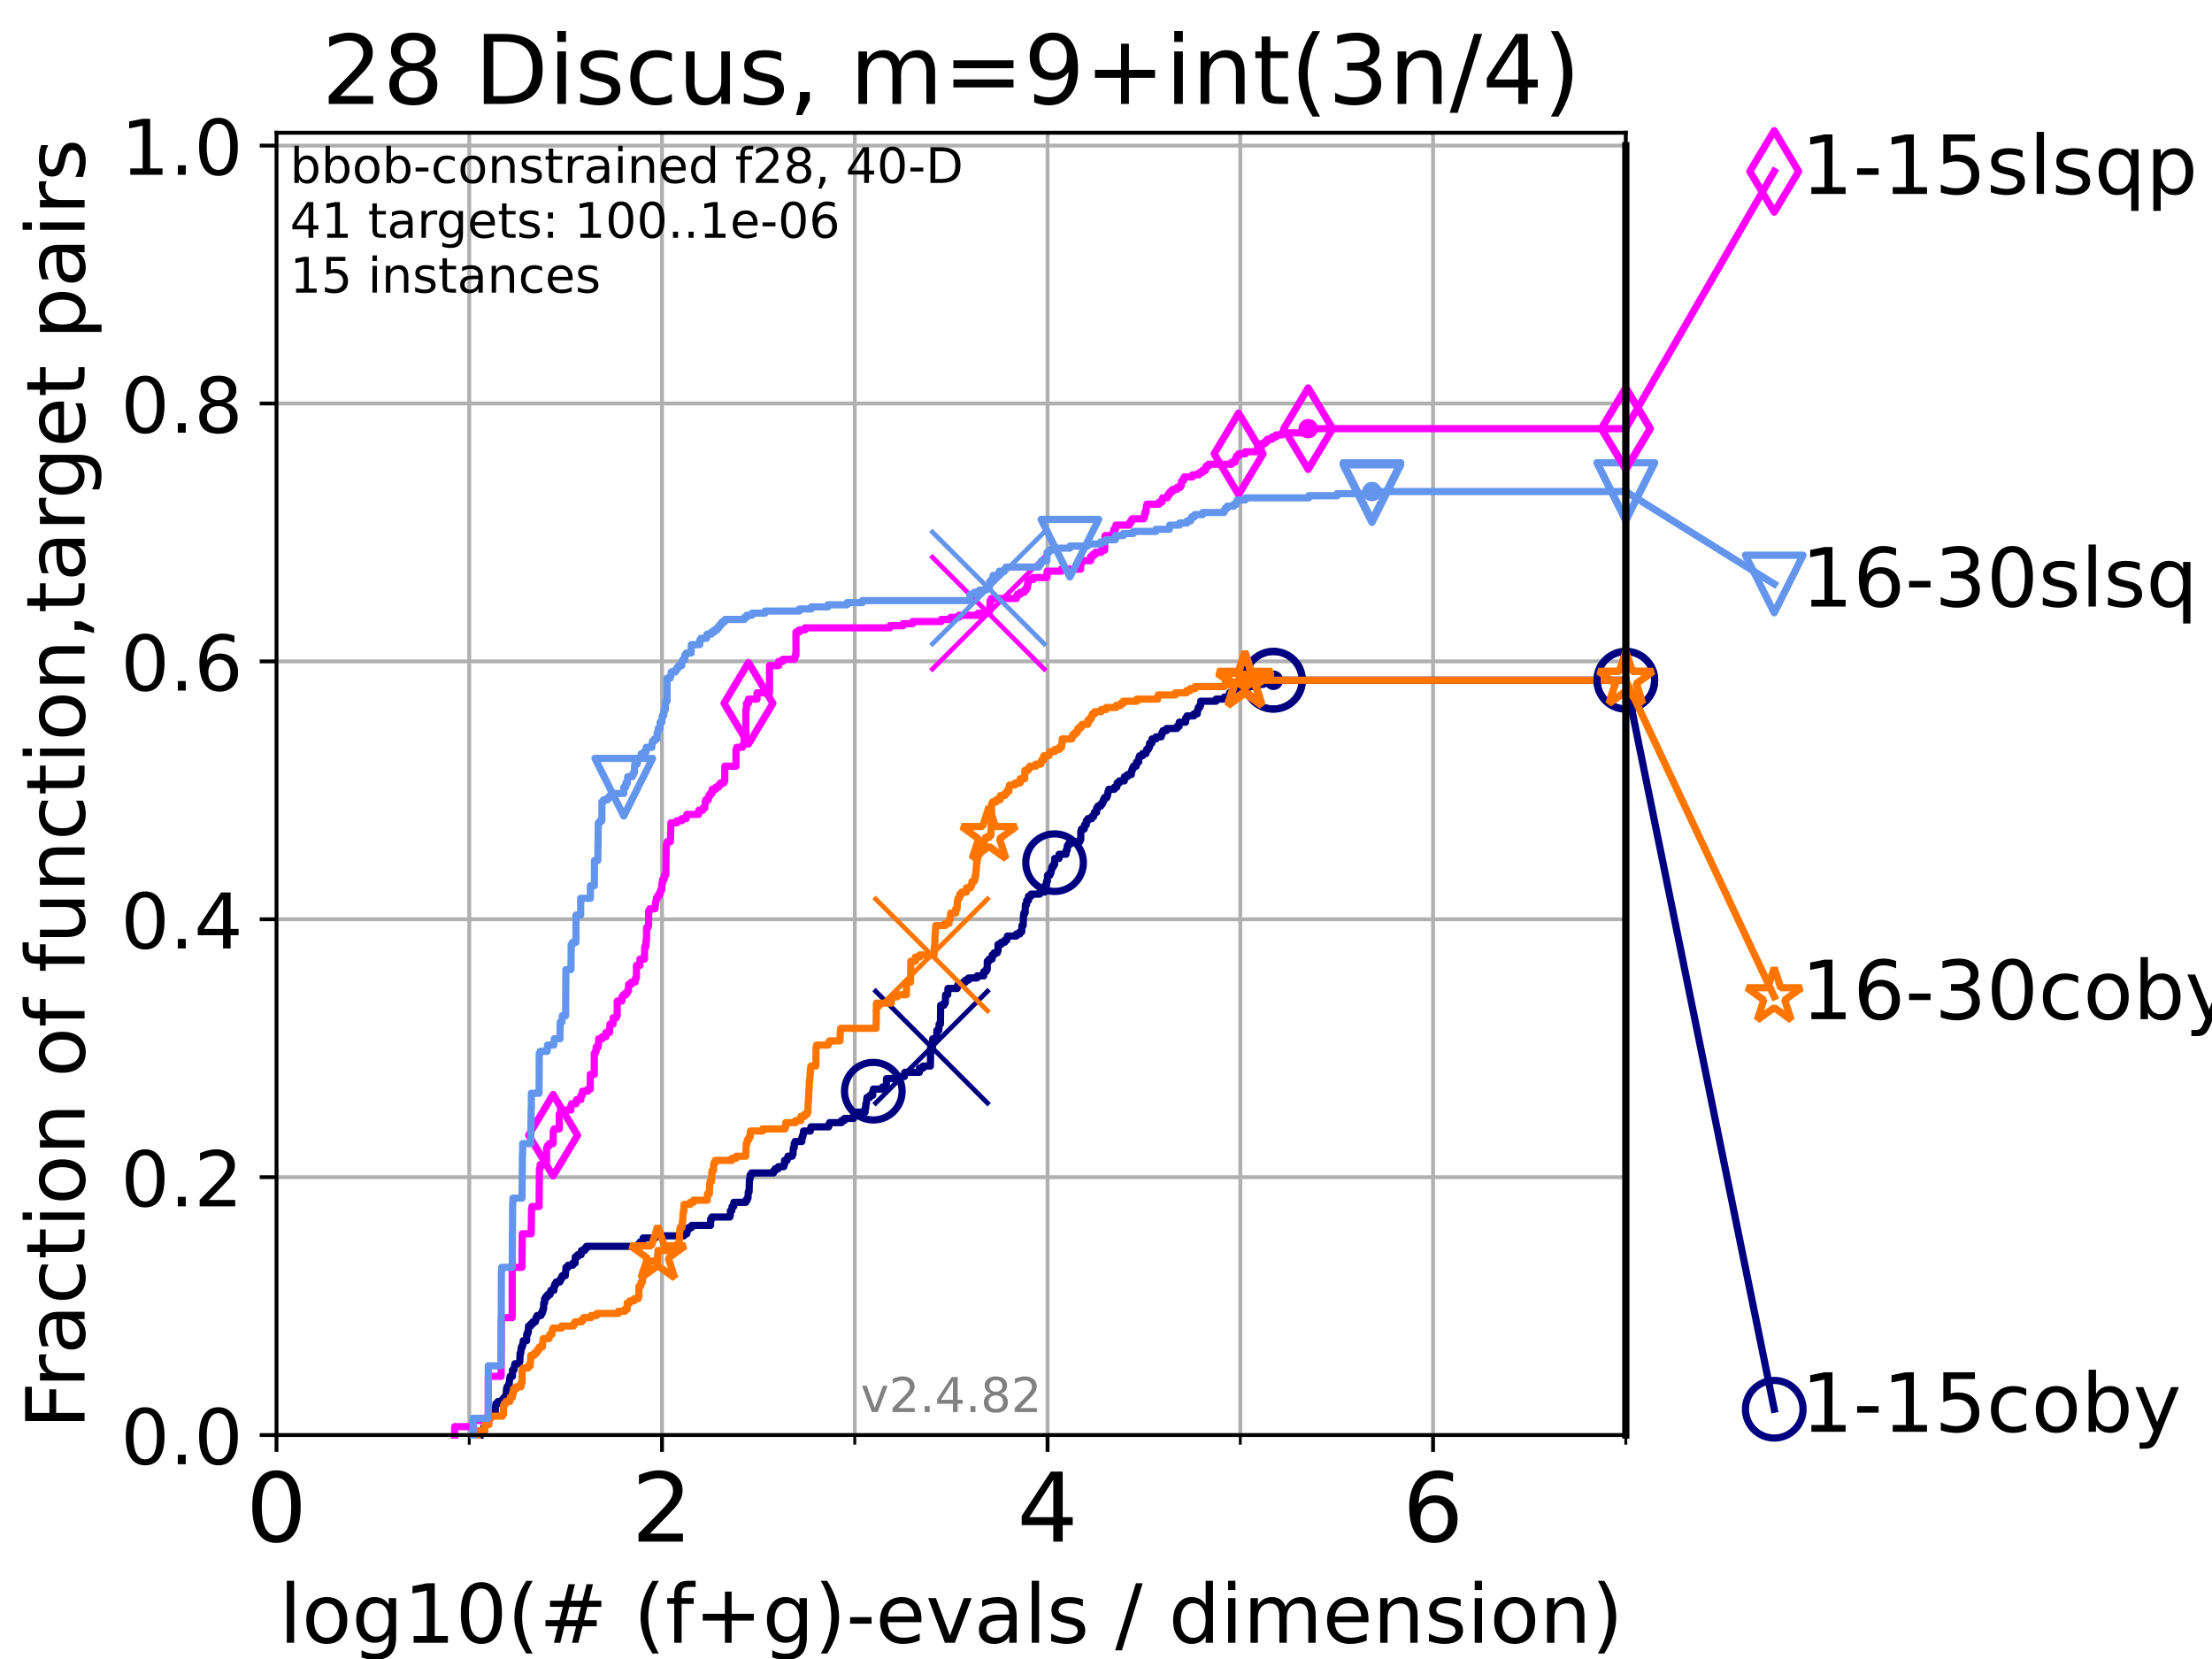<?xml version="1.0" encoding="utf-8" standalone="no"?>
<!DOCTYPE svg PUBLIC "-//W3C//DTD SVG 1.1//EN"
  "http://www.w3.org/Graphics/SVG/1.1/DTD/svg11.dtd">
<!-- Created with matplotlib (https://matplotlib.org/) -->
<svg height="345.6pt" version="1.1" viewBox="0 0 460.8 345.6" width="460.8pt" xmlns="http://www.w3.org/2000/svg" xmlns:xlink="http://www.w3.org/1999/xlink">
 <defs>
  <style type="text/css">*{stroke-linecap:butt;stroke-linejoin:round;}</style>
 </defs>
 <g id="figure_1">
  <g id="patch_1">
   <path d="M 0 345.6 
L 460.8 345.6 
L 460.8 0 
L 0 0 
z
" style="fill:#ffffff;"/>
  </g>
  <g id="axes_1">
   <g id="patch_2">
    <path d="M 57.6 298.944 
L 338.688 298.944 
L 338.688 27.648 
L 57.6 27.648 
z
" style="fill:#ffffff;"/>
   </g>
   <g id="matplotlib.axis_1">
    <g id="xtick_1">
     <g id="line2d_1">
      <path clip-path="url(#pb327076c46)" d="M 57.6 298.944 
L 57.6 27.648 
" style="fill:none;stroke:#b0b0b0;stroke-linecap:square;stroke-width:0.8;"/>
     </g>
     <g id="line2d_2">
      <defs>
       <path d="M 0 0 
L 0 3.5 
" id="m2428d962db" style="stroke:#000000;stroke-width:0.8;"/>
      </defs>
      <g>
       <use style="stroke:#000000;stroke-width:0.8;" x="57.6" xlink:href="#m2428d962db" y="298.944"/>
      </g>
     </g>
     <g id="text_1">
      <!-- 0 -->
      <g transform="translate(51.237 321.141)scale(0.2 -0.2)">
       <defs>
        <path d="M 31.781 66.406 
Q 24.172 66.406 20.328 58.906 
Q 16.5 51.422 16.5 36.375 
Q 16.5 21.391 20.328 13.891 
Q 24.172 6.391 31.781 6.391 
Q 39.453 6.391 43.281 13.891 
Q 47.125 21.391 47.125 36.375 
Q 47.125 51.422 43.281 58.906 
Q 39.453 66.406 31.781 66.406 
z
M 31.781 74.219 
Q 44.047 74.219 50.516 64.516 
Q 56.984 54.828 56.984 36.375 
Q 56.984 17.969 50.516 8.266 
Q 44.047 -1.422 31.781 -1.422 
Q 19.531 -1.422 13.062 8.266 
Q 6.594 17.969 6.594 36.375 
Q 6.594 54.828 13.062 64.516 
Q 19.531 74.219 31.781 74.219 
z
" id="DejaVuSans-48"/>
       </defs>
       <use xlink:href="#DejaVuSans-48"/>
      </g>
     </g>
    </g>
    <g id="xtick_2">
     <g id="line2d_3">
      <path clip-path="url(#pb327076c46)" d="M 137.911 298.944 
L 137.911 27.648 
" style="fill:none;stroke:#b0b0b0;stroke-linecap:square;stroke-width:0.8;"/>
     </g>
     <g id="line2d_4">
      <g>
       <use style="stroke:#000000;stroke-width:0.8;" x="137.911" xlink:href="#m2428d962db" y="298.944"/>
      </g>
     </g>
     <g id="text_2">
      <!-- 2 -->
      <g transform="translate(131.548 321.141)scale(0.2 -0.2)">
       <defs>
        <path d="M 19.188 8.297 
L 53.609 8.297 
L 53.609 0 
L 7.328 0 
L 7.328 8.297 
Q 12.938 14.109 22.625 23.891 
Q 32.328 33.688 34.812 36.531 
Q 39.547 41.844 41.422 45.531 
Q 43.312 49.219 43.312 52.781 
Q 43.312 58.594 39.234 62.25 
Q 35.156 65.922 28.609 65.922 
Q 23.969 65.922 18.812 64.312 
Q 13.672 62.703 7.812 59.422 
L 7.812 69.391 
Q 13.766 71.781 18.938 73 
Q 24.125 74.219 28.422 74.219 
Q 39.75 74.219 46.484 68.547 
Q 53.219 62.891 53.219 53.422 
Q 53.219 48.922 51.531 44.891 
Q 49.859 40.875 45.406 35.406 
Q 44.188 33.984 37.641 27.219 
Q 31.109 20.453 19.188 8.297 
z
" id="DejaVuSans-50"/>
       </defs>
       <use xlink:href="#DejaVuSans-50"/>
      </g>
     </g>
    </g>
    <g id="xtick_3">
     <g id="line2d_5">
      <path clip-path="url(#pb327076c46)" d="M 218.222 298.944 
L 218.222 27.648 
" style="fill:none;stroke:#b0b0b0;stroke-linecap:square;stroke-width:0.8;"/>
     </g>
     <g id="line2d_6">
      <g>
       <use style="stroke:#000000;stroke-width:0.8;" x="218.222" xlink:href="#m2428d962db" y="298.944"/>
      </g>
     </g>
     <g id="text_3">
      <!-- 4 -->
      <g transform="translate(211.859 321.141)scale(0.2 -0.2)">
       <defs>
        <path d="M 37.797 64.312 
L 12.891 25.391 
L 37.797 25.391 
z
M 35.203 72.906 
L 47.609 72.906 
L 47.609 25.391 
L 58.016 25.391 
L 58.016 17.188 
L 47.609 17.188 
L 47.609 0 
L 37.797 0 
L 37.797 17.188 
L 4.891 17.188 
L 4.891 26.703 
z
" id="DejaVuSans-52"/>
       </defs>
       <use xlink:href="#DejaVuSans-52"/>
      </g>
     </g>
    </g>
    <g id="xtick_4">
     <g id="line2d_7">
      <path clip-path="url(#pb327076c46)" d="M 298.533 298.944 
L 298.533 27.648 
" style="fill:none;stroke:#b0b0b0;stroke-linecap:square;stroke-width:0.8;"/>
     </g>
     <g id="line2d_8">
      <g>
       <use style="stroke:#000000;stroke-width:0.8;" x="298.533" xlink:href="#m2428d962db" y="298.944"/>
      </g>
     </g>
     <g id="text_4">
      <!-- 6 -->
      <g transform="translate(292.17 321.141)scale(0.2 -0.2)">
       <defs>
        <path d="M 33.016 40.375 
Q 26.375 40.375 22.484 35.828 
Q 18.609 31.297 18.609 23.391 
Q 18.609 15.531 22.484 10.953 
Q 26.375 6.391 33.016 6.391 
Q 39.656 6.391 43.531 10.953 
Q 47.406 15.531 47.406 23.391 
Q 47.406 31.297 43.531 35.828 
Q 39.656 40.375 33.016 40.375 
z
M 52.594 71.297 
L 52.594 62.312 
Q 48.875 64.062 45.094 64.984 
Q 41.312 65.922 37.594 65.922 
Q 27.828 65.922 22.672 59.328 
Q 17.531 52.734 16.797 39.406 
Q 19.672 43.656 24.016 45.922 
Q 28.375 48.188 33.594 48.188 
Q 44.578 48.188 50.953 41.516 
Q 57.328 34.859 57.328 23.391 
Q 57.328 12.156 50.688 5.359 
Q 44.047 -1.422 33.016 -1.422 
Q 20.359 -1.422 13.672 8.266 
Q 6.984 17.969 6.984 36.375 
Q 6.984 53.656 15.188 63.938 
Q 23.391 74.219 37.203 74.219 
Q 40.922 74.219 44.703 73.484 
Q 48.484 72.75 52.594 71.297 
z
" id="DejaVuSans-54"/>
       </defs>
       <use xlink:href="#DejaVuSans-54"/>
      </g>
     </g>
    </g>
    <g id="xtick_5">
     <g id="line2d_9">
      <path clip-path="url(#pb327076c46)" d="M 97.755 298.944 
L 97.755 27.648 
" style="fill:none;stroke:#b0b0b0;stroke-linecap:square;stroke-width:0.8;"/>
     </g>
     <g id="line2d_10">
      <defs>
       <path d="M 0 0 
L 0 2 
" id="me34d25dbb3" style="stroke:#000000;stroke-width:0.6;"/>
      </defs>
      <g>
       <use style="stroke:#000000;stroke-width:0.6;" x="97.755" xlink:href="#me34d25dbb3" y="298.944"/>
      </g>
     </g>
    </g>
    <g id="xtick_6">
     <g id="line2d_11">
      <path clip-path="url(#pb327076c46)" d="M 178.066 298.944 
L 178.066 27.648 
" style="fill:none;stroke:#b0b0b0;stroke-linecap:square;stroke-width:0.8;"/>
     </g>
     <g id="line2d_12">
      <g>
       <use style="stroke:#000000;stroke-width:0.6;" x="178.066" xlink:href="#me34d25dbb3" y="298.944"/>
      </g>
     </g>
    </g>
    <g id="xtick_7">
     <g id="line2d_13">
      <path clip-path="url(#pb327076c46)" d="M 258.377 298.944 
L 258.377 27.648 
" style="fill:none;stroke:#b0b0b0;stroke-linecap:square;stroke-width:0.8;"/>
     </g>
     <g id="line2d_14">
      <g>
       <use style="stroke:#000000;stroke-width:0.6;" x="258.377" xlink:href="#me34d25dbb3" y="298.944"/>
      </g>
     </g>
    </g>
    <g id="xtick_8">
     <g id="line2d_15">
      <path clip-path="url(#pb327076c46)" d="M 338.688 298.944 
L 338.688 27.648 
" style="fill:none;stroke:#b0b0b0;stroke-linecap:square;stroke-width:0.8;"/>
     </g>
     <g id="line2d_16">
      <g>
       <use style="stroke:#000000;stroke-width:0.6;" x="338.688" xlink:href="#me34d25dbb3" y="298.944"/>
      </g>
     </g>
    </g>
    <g id="text_5">
     <!-- log10(# (f+g)-evals / dimension) -->
     <g transform="translate(58.145 342.218)scale(0.17 -0.17)">
      <defs>
       <path d="M 9.422 75.984 
L 18.406 75.984 
L 18.406 0 
L 9.422 0 
z
" id="DejaVuSans-108"/>
       <path d="M 30.609 48.391 
Q 23.391 48.391 19.188 42.75 
Q 14.984 37.109 14.984 27.297 
Q 14.984 17.484 19.156 11.844 
Q 23.344 6.203 30.609 6.203 
Q 37.797 6.203 41.984 11.859 
Q 46.188 17.531 46.188 27.297 
Q 46.188 37.016 41.984 42.703 
Q 37.797 48.391 30.609 48.391 
z
M 30.609 56 
Q 42.328 56 49.016 48.375 
Q 55.719 40.766 55.719 27.297 
Q 55.719 13.875 49.016 6.219 
Q 42.328 -1.422 30.609 -1.422 
Q 18.844 -1.422 12.172 6.219 
Q 5.516 13.875 5.516 27.297 
Q 5.516 40.766 12.172 48.375 
Q 18.844 56 30.609 56 
z
" id="DejaVuSans-111"/>
       <path d="M 45.406 27.984 
Q 45.406 37.75 41.375 43.109 
Q 37.359 48.484 30.078 48.484 
Q 22.859 48.484 18.828 43.109 
Q 14.797 37.75 14.797 27.984 
Q 14.797 18.266 18.828 12.891 
Q 22.859 7.516 30.078 7.516 
Q 37.359 7.516 41.375 12.891 
Q 45.406 18.266 45.406 27.984 
z
M 54.391 6.781 
Q 54.391 -7.172 48.188 -13.984 
Q 42 -20.797 29.203 -20.797 
Q 24.469 -20.797 20.266 -20.094 
Q 16.062 -19.391 12.109 -17.922 
L 12.109 -9.188 
Q 16.062 -11.328 19.922 -12.344 
Q 23.781 -13.375 27.781 -13.375 
Q 36.625 -13.375 41.016 -8.766 
Q 45.406 -4.156 45.406 5.172 
L 45.406 9.625 
Q 42.625 4.781 38.281 2.391 
Q 33.938 0 27.875 0 
Q 17.828 0 11.672 7.656 
Q 5.516 15.328 5.516 27.984 
Q 5.516 40.672 11.672 48.328 
Q 17.828 56 27.875 56 
Q 33.938 56 38.281 53.609 
Q 42.625 51.219 45.406 46.391 
L 45.406 54.688 
L 54.391 54.688 
z
" id="DejaVuSans-103"/>
       <path d="M 12.406 8.297 
L 28.516 8.297 
L 28.516 63.922 
L 10.984 60.406 
L 10.984 69.391 
L 28.422 72.906 
L 38.281 72.906 
L 38.281 8.297 
L 54.391 8.297 
L 54.391 0 
L 12.406 0 
z
" id="DejaVuSans-49"/>
       <path d="M 31 75.875 
Q 24.469 64.656 21.281 53.656 
Q 18.109 42.672 18.109 31.391 
Q 18.109 20.125 21.312 9.062 
Q 24.516 -2 31 -13.188 
L 23.188 -13.188 
Q 15.875 -1.703 12.234 9.375 
Q 8.594 20.453 8.594 31.391 
Q 8.594 42.281 12.203 53.312 
Q 15.828 64.359 23.188 75.875 
z
" id="DejaVuSans-40"/>
       <path d="M 51.125 44 
L 36.922 44 
L 32.812 27.688 
L 47.125 27.688 
z
M 43.797 71.781 
L 38.719 51.516 
L 52.984 51.516 
L 58.109 71.781 
L 65.922 71.781 
L 60.891 51.516 
L 76.125 51.516 
L 76.125 44 
L 58.984 44 
L 54.984 27.688 
L 70.516 27.688 
L 70.516 20.219 
L 53.078 20.219 
L 48 0 
L 40.188 0 
L 45.219 20.219 
L 30.906 20.219 
L 25.875 0 
L 18.016 0 
L 23.094 20.219 
L 7.719 20.219 
L 7.719 27.688 
L 24.906 27.688 
L 29 44 
L 13.281 44 
L 13.281 51.516 
L 30.906 51.516 
L 35.891 71.781 
z
" id="DejaVuSans-35"/>
       <path id="DejaVuSans-32"/>
       <path d="M 37.109 75.984 
L 37.109 68.5 
L 28.516 68.5 
Q 23.688 68.5 21.797 66.547 
Q 19.922 64.594 19.922 59.516 
L 19.922 54.688 
L 34.719 54.688 
L 34.719 47.703 
L 19.922 47.703 
L 19.922 0 
L 10.891 0 
L 10.891 47.703 
L 2.297 47.703 
L 2.297 54.688 
L 10.891 54.688 
L 10.891 58.5 
Q 10.891 67.625 15.141 71.797 
Q 19.391 75.984 28.609 75.984 
z
" id="DejaVuSans-102"/>
       <path d="M 46 62.703 
L 46 35.5 
L 73.188 35.5 
L 73.188 27.203 
L 46 27.203 
L 46 0 
L 37.797 0 
L 37.797 27.203 
L 10.594 27.203 
L 10.594 35.5 
L 37.797 35.5 
L 37.797 62.703 
z
" id="DejaVuSans-43"/>
       <path d="M 8.016 75.875 
L 15.828 75.875 
Q 23.141 64.359 26.781 53.312 
Q 30.422 42.281 30.422 31.391 
Q 30.422 20.453 26.781 9.375 
Q 23.141 -1.703 15.828 -13.188 
L 8.016 -13.188 
Q 14.5 -2 17.703 9.062 
Q 20.906 20.125 20.906 31.391 
Q 20.906 42.672 17.703 53.656 
Q 14.5 64.656 8.016 75.875 
z
" id="DejaVuSans-41"/>
       <path d="M 4.891 31.391 
L 31.203 31.391 
L 31.203 23.391 
L 4.891 23.391 
z
" id="DejaVuSans-45"/>
       <path d="M 56.203 29.594 
L 56.203 25.203 
L 14.891 25.203 
Q 15.484 15.922 20.484 11.062 
Q 25.484 6.203 34.422 6.203 
Q 39.594 6.203 44.453 7.469 
Q 49.312 8.734 54.109 11.281 
L 54.109 2.781 
Q 49.266 0.734 44.188 -0.344 
Q 39.109 -1.422 33.891 -1.422 
Q 20.797 -1.422 13.156 6.188 
Q 5.516 13.812 5.516 26.812 
Q 5.516 40.234 12.766 48.109 
Q 20.016 56 32.328 56 
Q 43.359 56 49.781 48.891 
Q 56.203 41.797 56.203 29.594 
z
M 47.219 32.234 
Q 47.125 39.594 43.094 43.984 
Q 39.062 48.391 32.422 48.391 
Q 24.906 48.391 20.391 44.141 
Q 15.875 39.891 15.188 32.172 
z
" id="DejaVuSans-101"/>
       <path d="M 2.984 54.688 
L 12.5 54.688 
L 29.594 8.797 
L 46.688 54.688 
L 56.203 54.688 
L 35.688 0 
L 23.484 0 
z
" id="DejaVuSans-118"/>
       <path d="M 34.281 27.484 
Q 23.391 27.484 19.188 25 
Q 14.984 22.516 14.984 16.5 
Q 14.984 11.719 18.141 8.906 
Q 21.297 6.109 26.703 6.109 
Q 34.188 6.109 38.703 11.406 
Q 43.219 16.703 43.219 25.484 
L 43.219 27.484 
z
M 52.203 31.203 
L 52.203 0 
L 43.219 0 
L 43.219 8.297 
Q 40.141 3.328 35.547 0.953 
Q 30.953 -1.422 24.312 -1.422 
Q 15.922 -1.422 10.953 3.297 
Q 6 8.016 6 15.922 
Q 6 25.141 12.172 29.828 
Q 18.359 34.516 30.609 34.516 
L 43.219 34.516 
L 43.219 35.406 
Q 43.219 41.609 39.141 45 
Q 35.062 48.391 27.688 48.391 
Q 23 48.391 18.547 47.266 
Q 14.109 46.141 10.016 43.891 
L 10.016 52.203 
Q 14.938 54.109 19.578 55.047 
Q 24.219 56 28.609 56 
Q 40.484 56 46.344 49.844 
Q 52.203 43.703 52.203 31.203 
z
" id="DejaVuSans-97"/>
       <path d="M 44.281 53.078 
L 44.281 44.578 
Q 40.484 46.531 36.375 47.5 
Q 32.281 48.484 27.875 48.484 
Q 21.188 48.484 17.844 46.438 
Q 14.5 44.391 14.5 40.281 
Q 14.5 37.156 16.891 35.375 
Q 19.281 33.594 26.516 31.984 
L 29.594 31.297 
Q 39.156 29.25 43.188 25.516 
Q 47.219 21.781 47.219 15.094 
Q 47.219 7.469 41.188 3.016 
Q 35.156 -1.422 24.609 -1.422 
Q 20.219 -1.422 15.453 -0.562 
Q 10.688 0.297 5.422 2 
L 5.422 11.281 
Q 10.406 8.688 15.234 7.391 
Q 20.062 6.109 24.812 6.109 
Q 31.156 6.109 34.562 8.281 
Q 37.984 10.453 37.984 14.406 
Q 37.984 18.062 35.516 20.016 
Q 33.062 21.969 24.703 23.781 
L 21.578 24.516 
Q 13.234 26.266 9.516 29.906 
Q 5.812 33.547 5.812 39.891 
Q 5.812 47.609 11.281 51.797 
Q 16.75 56 26.812 56 
Q 31.781 56 36.172 55.266 
Q 40.578 54.547 44.281 53.078 
z
" id="DejaVuSans-115"/>
       <path d="M 25.391 72.906 
L 33.688 72.906 
L 8.297 -9.281 
L 0 -9.281 
z
" id="DejaVuSans-47"/>
       <path d="M 45.406 46.391 
L 45.406 75.984 
L 54.391 75.984 
L 54.391 0 
L 45.406 0 
L 45.406 8.203 
Q 42.578 3.328 38.25 0.953 
Q 33.938 -1.422 27.875 -1.422 
Q 17.969 -1.422 11.734 6.484 
Q 5.516 14.406 5.516 27.297 
Q 5.516 40.188 11.734 48.094 
Q 17.969 56 27.875 56 
Q 33.938 56 38.25 53.625 
Q 42.578 51.266 45.406 46.391 
z
M 14.797 27.297 
Q 14.797 17.391 18.875 11.75 
Q 22.953 6.109 30.078 6.109 
Q 37.203 6.109 41.297 11.75 
Q 45.406 17.391 45.406 27.297 
Q 45.406 37.203 41.297 42.844 
Q 37.203 48.484 30.078 48.484 
Q 22.953 48.484 18.875 42.844 
Q 14.797 37.203 14.797 27.297 
z
" id="DejaVuSans-100"/>
       <path d="M 9.422 54.688 
L 18.406 54.688 
L 18.406 0 
L 9.422 0 
z
M 9.422 75.984 
L 18.406 75.984 
L 18.406 64.594 
L 9.422 64.594 
z
" id="DejaVuSans-105"/>
       <path d="M 52 44.188 
Q 55.375 50.25 60.062 53.125 
Q 64.75 56 71.094 56 
Q 79.641 56 84.281 50.016 
Q 88.922 44.047 88.922 33.016 
L 88.922 0 
L 79.891 0 
L 79.891 32.719 
Q 79.891 40.578 77.094 44.375 
Q 74.312 48.188 68.609 48.188 
Q 61.625 48.188 57.562 43.547 
Q 53.516 38.922 53.516 30.906 
L 53.516 0 
L 44.484 0 
L 44.484 32.719 
Q 44.484 40.625 41.703 44.406 
Q 38.922 48.188 33.109 48.188 
Q 26.219 48.188 22.156 43.531 
Q 18.109 38.875 18.109 30.906 
L 18.109 0 
L 9.078 0 
L 9.078 54.688 
L 18.109 54.688 
L 18.109 46.188 
Q 21.188 51.219 25.484 53.609 
Q 29.781 56 35.688 56 
Q 41.656 56 45.828 52.969 
Q 50 49.953 52 44.188 
z
" id="DejaVuSans-109"/>
       <path d="M 54.891 33.016 
L 54.891 0 
L 45.906 0 
L 45.906 32.719 
Q 45.906 40.484 42.875 44.328 
Q 39.844 48.188 33.797 48.188 
Q 26.516 48.188 22.312 43.547 
Q 18.109 38.922 18.109 30.906 
L 18.109 0 
L 9.078 0 
L 9.078 54.688 
L 18.109 54.688 
L 18.109 46.188 
Q 21.344 51.125 25.703 53.562 
Q 30.078 56 35.797 56 
Q 45.219 56 50.047 50.172 
Q 54.891 44.344 54.891 33.016 
z
" id="DejaVuSans-110"/>
      </defs>
      <use xlink:href="#DejaVuSans-108"/>
      <use x="27.783" xlink:href="#DejaVuSans-111"/>
      <use x="88.965" xlink:href="#DejaVuSans-103"/>
      <use x="152.441" xlink:href="#DejaVuSans-49"/>
      <use x="216.064" xlink:href="#DejaVuSans-48"/>
      <use x="279.688" xlink:href="#DejaVuSans-40"/>
      <use x="318.701" xlink:href="#DejaVuSans-35"/>
      <use x="402.49" xlink:href="#DejaVuSans-32"/>
      <use x="434.277" xlink:href="#DejaVuSans-40"/>
      <use x="473.291" xlink:href="#DejaVuSans-102"/>
      <use x="508.496" xlink:href="#DejaVuSans-43"/>
      <use x="592.285" xlink:href="#DejaVuSans-103"/>
      <use x="655.762" xlink:href="#DejaVuSans-41"/>
      <use x="694.775" xlink:href="#DejaVuSans-45"/>
      <use x="730.859" xlink:href="#DejaVuSans-101"/>
      <use x="792.383" xlink:href="#DejaVuSans-118"/>
      <use x="851.562" xlink:href="#DejaVuSans-97"/>
      <use x="912.842" xlink:href="#DejaVuSans-108"/>
      <use x="940.625" xlink:href="#DejaVuSans-115"/>
      <use x="992.725" xlink:href="#DejaVuSans-32"/>
      <use x="1024.512" xlink:href="#DejaVuSans-47"/>
      <use x="1058.203" xlink:href="#DejaVuSans-32"/>
      <use x="1089.99" xlink:href="#DejaVuSans-100"/>
      <use x="1153.467" xlink:href="#DejaVuSans-105"/>
      <use x="1181.25" xlink:href="#DejaVuSans-109"/>
      <use x="1278.662" xlink:href="#DejaVuSans-101"/>
      <use x="1340.186" xlink:href="#DejaVuSans-110"/>
      <use x="1403.564" xlink:href="#DejaVuSans-115"/>
      <use x="1455.664" xlink:href="#DejaVuSans-105"/>
      <use x="1483.447" xlink:href="#DejaVuSans-111"/>
      <use x="1544.629" xlink:href="#DejaVuSans-110"/>
      <use x="1608.008" xlink:href="#DejaVuSans-41"/>
     </g>
    </g>
   </g>
   <g id="matplotlib.axis_2">
    <g id="ytick_1">
     <g id="line2d_17">
      <path clip-path="url(#pb327076c46)" d="M 57.6 298.944 
L 338.688 298.944 
" style="fill:none;stroke:#b0b0b0;stroke-linecap:square;stroke-width:0.8;"/>
     </g>
     <g id="line2d_18">
      <defs>
       <path d="M 0 0 
L -3.5 0 
" id="m925cc870b3" style="stroke:#000000;stroke-width:0.8;"/>
      </defs>
      <g>
       <use style="stroke:#000000;stroke-width:0.8;" x="57.6" xlink:href="#m925cc870b3" y="298.944"/>
      </g>
     </g>
     <g id="text_6">
      <!-- 0.0 -->
      <g transform="translate(25.155 305.023)scale(0.16 -0.16)">
       <defs>
        <path d="M 10.688 12.406 
L 21 12.406 
L 21 0 
L 10.688 0 
z
" id="DejaVuSans-46"/>
       </defs>
       <use xlink:href="#DejaVuSans-48"/>
       <use x="63.623" xlink:href="#DejaVuSans-46"/>
       <use x="95.41" xlink:href="#DejaVuSans-48"/>
      </g>
     </g>
    </g>
    <g id="ytick_2">
     <g id="line2d_19">
      <path clip-path="url(#pb327076c46)" d="M 57.6 245.222 
L 338.688 245.222 
" style="fill:none;stroke:#b0b0b0;stroke-linecap:square;stroke-width:0.8;"/>
     </g>
     <g id="line2d_20">
      <g>
       <use style="stroke:#000000;stroke-width:0.8;" x="57.6" xlink:href="#m925cc870b3" y="245.222"/>
      </g>
     </g>
     <g id="text_7">
      <!-- 0.2 -->
      <g transform="translate(25.155 251.301)scale(0.16 -0.16)">
       <use xlink:href="#DejaVuSans-48"/>
       <use x="63.623" xlink:href="#DejaVuSans-46"/>
       <use x="95.41" xlink:href="#DejaVuSans-50"/>
      </g>
     </g>
    </g>
    <g id="ytick_3">
     <g id="line2d_21">
      <path clip-path="url(#pb327076c46)" d="M 57.6 191.5 
L 338.688 191.5 
" style="fill:none;stroke:#b0b0b0;stroke-linecap:square;stroke-width:0.8;"/>
     </g>
     <g id="line2d_22">
      <g>
       <use style="stroke:#000000;stroke-width:0.8;" x="57.6" xlink:href="#m925cc870b3" y="191.5"/>
      </g>
     </g>
     <g id="text_8">
      <!-- 0.4 -->
      <g transform="translate(25.155 197.579)scale(0.16 -0.16)">
       <use xlink:href="#DejaVuSans-48"/>
       <use x="63.623" xlink:href="#DejaVuSans-46"/>
       <use x="95.41" xlink:href="#DejaVuSans-52"/>
      </g>
     </g>
    </g>
    <g id="ytick_4">
     <g id="line2d_23">
      <path clip-path="url(#pb327076c46)" d="M 57.6 137.778 
L 338.688 137.778 
" style="fill:none;stroke:#b0b0b0;stroke-linecap:square;stroke-width:0.8;"/>
     </g>
     <g id="line2d_24">
      <g>
       <use style="stroke:#000000;stroke-width:0.8;" x="57.6" xlink:href="#m925cc870b3" y="137.778"/>
      </g>
     </g>
     <g id="text_9">
      <!-- 0.6 -->
      <g transform="translate(25.155 143.857)scale(0.16 -0.16)">
       <use xlink:href="#DejaVuSans-48"/>
       <use x="63.623" xlink:href="#DejaVuSans-46"/>
       <use x="95.41" xlink:href="#DejaVuSans-54"/>
      </g>
     </g>
    </g>
    <g id="ytick_5">
     <g id="line2d_25">
      <path clip-path="url(#pb327076c46)" d="M 57.6 84.056 
L 338.688 84.056 
" style="fill:none;stroke:#b0b0b0;stroke-linecap:square;stroke-width:0.8;"/>
     </g>
     <g id="line2d_26">
      <g>
       <use style="stroke:#000000;stroke-width:0.8;" x="57.6" xlink:href="#m925cc870b3" y="84.056"/>
      </g>
     </g>
     <g id="text_10">
      <!-- 0.8 -->
      <g transform="translate(25.155 90.135)scale(0.16 -0.16)">
       <defs>
        <path d="M 31.781 34.625 
Q 24.75 34.625 20.719 30.859 
Q 16.703 27.094 16.703 20.516 
Q 16.703 13.922 20.719 10.156 
Q 24.75 6.391 31.781 6.391 
Q 38.812 6.391 42.859 10.172 
Q 46.922 13.969 46.922 20.516 
Q 46.922 27.094 42.891 30.859 
Q 38.875 34.625 31.781 34.625 
z
M 21.922 38.812 
Q 15.578 40.375 12.031 44.719 
Q 8.5 49.078 8.5 55.328 
Q 8.5 64.062 14.719 69.141 
Q 20.953 74.219 31.781 74.219 
Q 42.672 74.219 48.875 69.141 
Q 55.078 64.062 55.078 55.328 
Q 55.078 49.078 51.531 44.719 
Q 48 40.375 41.703 38.812 
Q 48.828 37.156 52.797 32.312 
Q 56.781 27.484 56.781 20.516 
Q 56.781 9.906 50.312 4.234 
Q 43.844 -1.422 31.781 -1.422 
Q 19.734 -1.422 13.25 4.234 
Q 6.781 9.906 6.781 20.516 
Q 6.781 27.484 10.781 32.312 
Q 14.797 37.156 21.922 38.812 
z
M 18.312 54.391 
Q 18.312 48.734 21.844 45.562 
Q 25.391 42.391 31.781 42.391 
Q 38.141 42.391 41.719 45.562 
Q 45.312 48.734 45.312 54.391 
Q 45.312 60.062 41.719 63.234 
Q 38.141 66.406 31.781 66.406 
Q 25.391 66.406 21.844 63.234 
Q 18.312 60.062 18.312 54.391 
z
" id="DejaVuSans-56"/>
       </defs>
       <use xlink:href="#DejaVuSans-48"/>
       <use x="63.623" xlink:href="#DejaVuSans-46"/>
       <use x="95.41" xlink:href="#DejaVuSans-56"/>
      </g>
     </g>
    </g>
    <g id="ytick_6">
     <g id="line2d_27">
      <path clip-path="url(#pb327076c46)" d="M 57.6 30.334 
L 338.688 30.334 
" style="fill:none;stroke:#b0b0b0;stroke-linecap:square;stroke-width:0.8;"/>
     </g>
     <g id="line2d_28">
      <g>
       <use style="stroke:#000000;stroke-width:0.8;" x="57.6" xlink:href="#m925cc870b3" y="30.334"/>
      </g>
     </g>
     <g id="text_11">
      <!-- 1.0 -->
      <g transform="translate(25.155 36.413)scale(0.16 -0.16)">
       <use xlink:href="#DejaVuSans-49"/>
       <use x="63.623" xlink:href="#DejaVuSans-46"/>
       <use x="95.41" xlink:href="#DejaVuSans-48"/>
      </g>
     </g>
    </g>
    <g id="text_12">
     <!-- Fraction of function,target pairs -->
     <g transform="translate(17.62 297.681)rotate(-90)scale(0.17 -0.17)">
      <defs>
       <path d="M 9.812 72.906 
L 51.703 72.906 
L 51.703 64.594 
L 19.672 64.594 
L 19.672 43.109 
L 48.578 43.109 
L 48.578 34.812 
L 19.672 34.812 
L 19.672 0 
L 9.812 0 
z
" id="DejaVuSans-70"/>
       <path d="M 41.109 46.297 
Q 39.594 47.172 37.812 47.578 
Q 36.031 48 33.891 48 
Q 26.266 48 22.188 43.047 
Q 18.109 38.094 18.109 28.812 
L 18.109 0 
L 9.078 0 
L 9.078 54.688 
L 18.109 54.688 
L 18.109 46.188 
Q 20.953 51.172 25.484 53.578 
Q 30.031 56 36.531 56 
Q 37.453 56 38.578 55.875 
Q 39.703 55.766 41.062 55.516 
z
" id="DejaVuSans-114"/>
       <path d="M 48.781 52.594 
L 48.781 44.188 
Q 44.969 46.297 41.141 47.344 
Q 37.312 48.391 33.406 48.391 
Q 24.656 48.391 19.812 42.844 
Q 14.984 37.312 14.984 27.297 
Q 14.984 17.281 19.812 11.734 
Q 24.656 6.203 33.406 6.203 
Q 37.312 6.203 41.141 7.25 
Q 44.969 8.297 48.781 10.406 
L 48.781 2.094 
Q 45.016 0.344 40.984 -0.531 
Q 36.969 -1.422 32.422 -1.422 
Q 20.062 -1.422 12.781 6.344 
Q 5.516 14.109 5.516 27.297 
Q 5.516 40.672 12.859 48.328 
Q 20.219 56 33.016 56 
Q 37.156 56 41.109 55.141 
Q 45.062 54.297 48.781 52.594 
z
" id="DejaVuSans-99"/>
       <path d="M 18.312 70.219 
L 18.312 54.688 
L 36.812 54.688 
L 36.812 47.703 
L 18.312 47.703 
L 18.312 18.016 
Q 18.312 11.328 20.141 9.422 
Q 21.969 7.516 27.594 7.516 
L 36.812 7.516 
L 36.812 0 
L 27.594 0 
Q 17.188 0 13.234 3.875 
Q 9.281 7.766 9.281 18.016 
L 9.281 47.703 
L 2.688 47.703 
L 2.688 54.688 
L 9.281 54.688 
L 9.281 70.219 
z
" id="DejaVuSans-116"/>
       <path d="M 8.5 21.578 
L 8.5 54.688 
L 17.484 54.688 
L 17.484 21.922 
Q 17.484 14.156 20.5 10.266 
Q 23.531 6.391 29.594 6.391 
Q 36.859 6.391 41.078 11.031 
Q 45.312 15.672 45.312 23.688 
L 45.312 54.688 
L 54.297 54.688 
L 54.297 0 
L 45.312 0 
L 45.312 8.406 
Q 42.047 3.422 37.719 1 
Q 33.406 -1.422 27.688 -1.422 
Q 18.266 -1.422 13.375 4.438 
Q 8.5 10.297 8.5 21.578 
z
M 31.109 56 
z
" id="DejaVuSans-117"/>
       <path d="M 11.719 12.406 
L 22.016 12.406 
L 22.016 4 
L 14.016 -11.625 
L 7.719 -11.625 
L 11.719 4 
z
" id="DejaVuSans-44"/>
       <path d="M 18.109 8.203 
L 18.109 -20.797 
L 9.078 -20.797 
L 9.078 54.688 
L 18.109 54.688 
L 18.109 46.391 
Q 20.953 51.266 25.266 53.625 
Q 29.594 56 35.594 56 
Q 45.562 56 51.781 48.094 
Q 58.016 40.188 58.016 27.297 
Q 58.016 14.406 51.781 6.484 
Q 45.562 -1.422 35.594 -1.422 
Q 29.594 -1.422 25.266 0.953 
Q 20.953 3.328 18.109 8.203 
z
M 48.688 27.297 
Q 48.688 37.203 44.609 42.844 
Q 40.531 48.484 33.406 48.484 
Q 26.266 48.484 22.188 42.844 
Q 18.109 37.203 18.109 27.297 
Q 18.109 17.391 22.188 11.75 
Q 26.266 6.109 33.406 6.109 
Q 40.531 6.109 44.609 11.75 
Q 48.688 17.391 48.688 27.297 
z
" id="DejaVuSans-112"/>
      </defs>
      <use xlink:href="#DejaVuSans-70"/>
      <use x="50.27" xlink:href="#DejaVuSans-114"/>
      <use x="91.383" xlink:href="#DejaVuSans-97"/>
      <use x="152.662" xlink:href="#DejaVuSans-99"/>
      <use x="207.643" xlink:href="#DejaVuSans-116"/>
      <use x="246.852" xlink:href="#DejaVuSans-105"/>
      <use x="274.635" xlink:href="#DejaVuSans-111"/>
      <use x="335.816" xlink:href="#DejaVuSans-110"/>
      <use x="399.195" xlink:href="#DejaVuSans-32"/>
      <use x="430.982" xlink:href="#DejaVuSans-111"/>
      <use x="492.164" xlink:href="#DejaVuSans-102"/>
      <use x="527.369" xlink:href="#DejaVuSans-32"/>
      <use x="559.156" xlink:href="#DejaVuSans-102"/>
      <use x="594.361" xlink:href="#DejaVuSans-117"/>
      <use x="657.74" xlink:href="#DejaVuSans-110"/>
      <use x="721.119" xlink:href="#DejaVuSans-99"/>
      <use x="776.1" xlink:href="#DejaVuSans-116"/>
      <use x="815.309" xlink:href="#DejaVuSans-105"/>
      <use x="843.092" xlink:href="#DejaVuSans-111"/>
      <use x="904.273" xlink:href="#DejaVuSans-110"/>
      <use x="967.652" xlink:href="#DejaVuSans-44"/>
      <use x="999.439" xlink:href="#DejaVuSans-116"/>
      <use x="1038.648" xlink:href="#DejaVuSans-97"/>
      <use x="1099.928" xlink:href="#DejaVuSans-114"/>
      <use x="1139.291" xlink:href="#DejaVuSans-103"/>
      <use x="1202.768" xlink:href="#DejaVuSans-101"/>
      <use x="1264.291" xlink:href="#DejaVuSans-116"/>
      <use x="1303.5" xlink:href="#DejaVuSans-32"/>
      <use x="1335.287" xlink:href="#DejaVuSans-112"/>
      <use x="1398.764" xlink:href="#DejaVuSans-97"/>
      <use x="1460.043" xlink:href="#DejaVuSans-105"/>
      <use x="1487.826" xlink:href="#DejaVuSans-114"/>
      <use x="1528.939" xlink:href="#DejaVuSans-115"/>
     </g>
    </g>
   </g>
   <g id="line2d_29">
    <defs>
     <path d="M 0 1.5 
C 0.398 1.5 0.779 1.342 1.061 1.061 
C 1.342 0.779 1.5 0.398 1.5 0 
C 1.5 -0.398 1.342 -0.779 1.061 -1.061 
C 0.779 -1.342 0.398 -1.5 0 -1.5 
C -0.398 -1.5 -0.779 -1.342 -1.061 -1.061 
C -1.342 -0.779 -1.5 -0.398 -1.5 0 
C -1.5 0.398 -1.342 0.779 -1.061 1.061 
C -0.779 1.342 -0.398 1.5 0 1.5 
z
" id="m7159efdc99" style="stroke:#000080;"/>
    </defs>
    <g>
     <use style="fill:#000080;stroke:#000080;" x="265.283" xlink:href="#m7159efdc99" y="141.709"/>
     <use style="fill:#000080;stroke:#000080;" x="265.283" xlink:href="#m7159efdc99" y="141.709"/>
    </g>
   </g>
   <g id="line2d_30">
    <path d="M 100.04 298.944 
L 100.117 298.07 
L 100.716 298.07 
L 100.789 297.197 
L 101.007 297.197 
L 101.007 295.45 
L 101.577 295.45 
L 101.577 295.013 
L 102.196 295.013 
L 102.196 294.576 
L 102.398 294.576 
L 102.398 294.14 
L 103.182 294.14 
L 103.246 292.829 
L 103.309 292.829 
L 103.309 292.393 
L 103.747 292.393 
L 103.747 291.956 
L 104.651 291.956 
L 104.651 291.519 
L 105 291.519 
L 105 291.082 
L 105.342 291.082 
L 105.342 290.645 
L 105.454 290.645 
L 105.51 289.335 
L 105.622 289.335 
L 105.622 288.898 
L 105.897 288.898 
L 105.897 288.462 
L 106.061 288.462 
L 106.169 287.151 
L 106.276 287.151 
L 106.276 286.715 
L 106.751 286.715 
L 106.751 285.404 
L 107.06 285.404 
L 107.162 284.531 
L 107.264 284.531 
L 107.264 284.094 
L 108.151 284.094 
L 108.151 283.657 
L 108.294 283.657 
L 108.342 281.91 
L 108.484 281.91 
L 108.531 281.037 
L 108.625 281.037 
L 108.625 280.6 
L 108.811 280.6 
L 108.811 280.163 
L 108.949 280.163 
L 108.995 279.29 
L 109.712 279.29 
L 109.712 277.979 
L 109.887 277.979 
L 109.887 277.543 
L 110.06 277.543 
L 110.103 276.232 
L 110.569 276.232 
L 110.569 275.796 
L 110.983 275.796 
L 110.983 275.359 
L 111.545 275.359 
L 111.545 274.922 
L 111.663 274.922 
L 111.663 274.485 
L 111.897 274.485 
L 111.897 274.048 
L 112.693 274.048 
L 112.693 273.612 
L 112.95 273.612 
L 112.95 273.175 
L 113.095 273.175 
L 113.095 272.738 
L 113.24 272.738 
L 113.275 271.428 
L 113.454 271.428 
L 113.454 270.554 
L 113.7 270.554 
L 113.7 270.118 
L 114.08 270.118 
L 114.08 269.681 
L 114.586 269.681 
L 114.586 269.244 
L 114.751 269.244 
L 114.751 268.807 
L 115.397 268.807 
L 115.429 267.934 
L 115.586 267.934 
L 115.586 267.497 
L 115.866 267.497 
L 115.866 267.06 
L 116.621 267.06 
L 116.621 266.623 
L 116.885 266.623 
L 116.885 266.187 
L 117.117 266.187 
L 117.117 265.75 
L 117.765 265.75 
L 117.876 264.44 
L 117.903 264.44 
L 117.903 264.003 
L 118.364 264.003 
L 118.364 263.566 
L 119.326 263.566 
L 119.326 263.129 
L 119.801 263.129 
L 119.85 261.819 
L 120.335 261.819 
L 120.335 261.382 
L 121.06 261.382 
L 121.128 260.509 
L 121.778 260.509 
L 121.778 260.072 
L 122.17 260.072 
L 122.17 259.635 
L 132.935 259.635 
L 132.935 259.198 
L 133.313 259.198 
L 133.313 258.762 
L 133.828 258.762 
L 133.828 258.325 
L 133.981 258.325 
L 133.981 257.888 
L 136.518 257.888 
L 136.518 257.451 
L 142.476 257.451 
L 142.476 257.015 
L 143.083 257.015 
L 143.089 256.141 
L 143.474 256.141 
L 143.474 255.704 
L 144.09 255.704 
L 144.09 255.268 
L 148.03 255.268 
L 148.03 253.957 
L 148.292 253.957 
L 148.292 253.521 
L 152.045 253.521 
L 152.045 253.084 
L 152.157 253.084 
L 152.157 252.21 
L 152.455 252.21 
L 152.508 251.337 
L 152.841 251.337 
L 152.871 250.463 
L 155.376 250.463 
L 155.376 250.026 
L 155.649 250.026 
L 155.649 249.59 
L 155.818 249.59 
L 155.884 248.279 
L 156.048 248.279 
L 156.125 245.659 
L 156.25 245.659 
L 156.25 244.785 
L 156.543 244.785 
L 156.543 244.348 
L 161.135 244.348 
L 161.135 243.912 
L 161.472 243.912 
L 161.472 243.475 
L 162.135 243.475 
L 162.135 243.038 
L 163.281 243.038 
L 163.281 242.601 
L 163.435 242.601 
L 163.435 241.728 
L 163.962 241.728 
L 163.962 241.291 
L 164.153 241.291 
L 164.153 240.854 
L 165.041 240.854 
L 165.041 240.418 
L 165.191 240.418 
L 165.271 239.107 
L 165.448 239.107 
L 165.448 238.234 
L 165.629 238.234 
L 165.629 237.797 
L 167.04 237.797 
L 167.049 236.924 
L 167.209 236.924 
L 167.209 236.487 
L 167.331 236.487 
L 167.386 235.613 
L 168.806 235.613 
L 168.806 235.176 
L 168.938 235.176 
L 168.938 234.74 
L 172.62 234.74 
L 172.62 234.303 
L 172.824 234.303 
L 172.824 233.866 
L 175.298 233.866 
L 175.298 233.429 
L 175.92 233.429 
L 175.92 232.993 
L 177.82 232.993 
L 177.836 232.119 
L 178.124 232.119 
L 178.124 231.682 
L 180.224 231.682 
L 180.224 230.809 
L 180.365 230.809 
L 180.365 229.935 
L 180.487 229.935 
L 180.596 228.625 
L 181.182 228.625 
L 181.182 228.188 
L 181.806 228.188 
L 181.807 227.315 
L 181.928 227.315 
L 181.928 226.878 
L 183.836 226.878 
L 183.836 226.441 
L 184.632 226.441 
L 184.681 224.694 
L 186.742 224.694 
L 186.742 224.257 
L 188.402 224.257 
L 188.488 223.384 
L 191.524 223.384 
L 191.529 222.51 
L 192.278 222.51 
L 192.278 222.074 
L 193.82 222.074 
L 193.874 218.143 
L 194.254 218.143 
L 194.309 216.396 
L 195.139 216.396 
L 195.168 214.649 
L 195.573 214.649 
L 195.631 213.338 
L 195.914 213.338 
L 195.952 209.407 
L 196.656 209.407 
L 196.656 208.971 
L 196.92 208.971 
L 196.993 207.224 
L 197.423 207.224 
L 197.482 205.913 
L 199.388 205.913 
L 199.388 205.476 
L 199.582 205.476 
L 199.582 205.04 
L 200.652 205.04 
L 200.652 204.603 
L 201.119 204.603 
L 201.119 204.166 
L 201.773 204.166 
L 201.773 203.729 
L 203.549 203.729 
L 203.549 203.293 
L 204.928 203.293 
L 204.928 202.419 
L 205.407 202.419 
L 205.407 201.982 
L 205.654 201.982 
L 205.67 200.235 
L 206.041 200.235 
L 206.041 199.799 
L 206.666 199.799 
L 206.697 198.925 
L 207.101 198.925 
L 207.101 198.488 
L 207.764 198.488 
L 207.764 198.052 
L 207.911 198.052 
L 207.912 196.741 
L 208.557 196.741 
L 208.557 196.304 
L 209.29 196.304 
L 209.29 195.868 
L 209.732 195.868 
L 209.732 195.431 
L 209.855 195.431 
L 209.855 194.994 
L 211.731 194.994 
L 211.731 194.557 
L 212.456 194.557 
L 212.456 194.121 
L 212.835 194.121 
L 212.893 192.81 
L 213.142 192.81 
L 213.211 190.627 
L 213.304 190.627 
L 213.304 190.19 
L 213.554 190.19 
L 213.606 188.443 
L 213.867 188.443 
L 213.875 187.569 
L 214.25 187.569 
L 214.255 186.696 
L 214.784 186.696 
L 214.784 186.259 
L 216.6 186.259 
L 216.6 185.822 
L 217.659 185.822 
L 217.659 184.512 
L 217.992 184.512 
L 217.993 183.638 
L 218.179 183.638 
L 218.219 182.328 
L 218.721 182.328 
L 218.721 181.891 
L 218.915 181.891 
L 218.915 181.454 
L 219.027 181.454 
L 219.027 181.018 
L 219.142 181.018 
L 219.142 180.581 
L 219.423 180.581 
L 219.423 180.144 
L 219.687 180.144 
L 219.699 178.834 
L 220.615 178.834 
L 220.619 177.96 
L 222.082 177.96 
L 222.117 177.087 
L 222.321 177.087 
L 222.325 176.213 
L 222.573 176.213 
L 222.573 175.777 
L 223.084 175.777 
L 223.084 175.34 
L 224.957 175.34 
L 224.957 174.903 
L 225.146 174.903 
L 225.151 173.156 
L 225.273 173.156 
L 225.273 172.719 
L 225.864 172.719 
L 225.917 171.846 
L 226.292 171.846 
L 226.297 170.972 
L 226.634 170.972 
L 226.634 170.535 
L 227.436 170.535 
L 227.436 170.099 
L 227.835 170.099 
L 227.835 169.662 
L 227.967 169.662 
L 227.967 169.225 
L 228.445 169.225 
L 228.446 168.352 
L 228.718 168.352 
L 228.718 167.915 
L 229.325 167.915 
L 229.325 167.478 
L 229.678 167.478 
L 229.678 167.041 
L 229.854 167.041 
L 229.854 166.604 
L 230.063 166.604 
L 230.063 166.168 
L 230.562 166.168 
L 230.562 165.731 
L 230.718 165.731 
L 230.824 164.857 
L 230.977 164.857 
L 230.977 164.421 
L 232.143 164.421 
L 232.143 163.984 
L 232.648 163.984 
L 232.719 163.11 
L 233.18 163.11 
L 233.18 162.674 
L 234.221 162.674 
L 234.227 161.8 
L 234.857 161.8 
L 234.857 161.363 
L 235.675 161.363 
L 235.725 160.49 
L 235.9 160.49 
L 235.9 160.053 
L 236.117 160.053 
L 236.117 159.616 
L 236.691 159.616 
L 236.754 158.743 
L 237.207 158.743 
L 237.233 157.869 
L 237.4 157.869 
L 237.4 157.432 
L 238.017 157.432 
L 238.017 156.996 
L 238.719 156.996 
L 238.719 156.559 
L 238.87 156.559 
L 238.87 156.122 
L 239.221 156.122 
L 239.221 155.685 
L 239.456 155.685 
L 239.482 154.812 
L 239.958 154.812 
L 239.979 153.938 
L 240.825 153.938 
L 240.825 153.502 
L 241.903 153.502 
L 241.903 153.065 
L 242.047 153.065 
L 242.047 152.628 
L 242.282 152.628 
L 242.282 152.191 
L 243.017 152.191 
L 243.017 151.755 
L 245.19 151.755 
L 245.19 151.318 
L 245.628 151.318 
L 245.66 150.444 
L 246.972 150.444 
L 247.017 149.571 
L 247.27 149.571 
L 247.27 149.134 
L 248.711 149.134 
L 248.711 148.697 
L 249.417 148.697 
L 249.489 147.824 
L 249.618 147.824 
L 249.618 147.387 
L 249.931 147.387 
L 249.931 146.95 
L 250.105 146.95 
L 250.134 146.077 
L 253.323 146.077 
L 253.323 145.64 
L 255.071 145.64 
L 255.071 145.203 
L 255.966 145.203 
L 255.966 144.766 
L 256.115 144.766 
L 256.115 144.33 
L 256.598 144.33 
L 256.598 143.893 
L 258.956 143.893 
L 258.956 143.456 
L 259.67 143.456 
L 259.67 143.019 
L 261.44 143.019 
L 261.44 142.582 
L 263.159 142.582 
L 263.159 142.146 
L 265.283 142.146 
L 265.283 141.709 
L 338.688 141.709 
L 338.688 141.709 
" style="fill:none;stroke:#000080;stroke-linecap:square;stroke-width:1.5;"/>
   </g>
   <g id="line2d_31">
    <defs>
     <path d="M 0 6 
C 1.591 6 3.117 5.368 4.243 4.243 
C 5.368 3.117 6 1.591 6 0 
C 6 -1.591 5.368 -3.117 4.243 -4.243 
C 3.117 -5.368 1.591 -6 0 -6 
C -1.591 -6 -3.117 -5.368 -4.243 -4.243 
C -5.368 -3.117 -6 -1.591 -6 0 
C -6 1.591 -5.368 3.117 -4.243 4.243 
C -3.117 5.368 -1.591 6 0 6 
z
" id="m982686665b" style="stroke:#000080;stroke-width:1.5;"/>
    </defs>
    <g>
     <use style="fill-opacity:0;stroke:#000080;stroke-width:1.5;" x="181.928" xlink:href="#m982686665b" y="227.315"/>
     <use style="fill-opacity:0;stroke:#000080;stroke-width:1.5;" x="219.687" xlink:href="#m982686665b" y="179.707"/>
     <use style="fill-opacity:0;stroke:#000080;stroke-width:1.5;" x="265.283" xlink:href="#m982686665b" y="141.709"/>
     <use style="fill-opacity:0;stroke:#000080;stroke-width:1.5;" x="265.283" xlink:href="#m982686665b" y="141.709"/>
     <use style="fill-opacity:0;stroke:#000080;stroke-width:1.5;" x="338.688" xlink:href="#m982686665b" y="141.709"/>
    </g>
   </g>
   <g id="line2d_32">
    <path style="fill:none;stroke:#000080;stroke-linecap:square;stroke-width:1.5;"/>
    <g/>
   </g>
   <g id="line2d_33">
    <path clip-path="url(#pb327076c46)" d="M 194.063 218.143 
" style="fill:none;stroke:#000080;stroke-linecap:square;stroke-width:1.5;"/>
    <defs>
     <path d="M -12 12 
L 12 -12 
M -12 -12 
L 12 12 
" id="m82c005b2a0" style="stroke:#000080;"/>
    </defs>
    <g clip-path="url(#pb327076c46)">
     <use style="fill:#000080;stroke:#000080;" x="194.063" xlink:href="#m82c005b2a0" y="218.143"/>
    </g>
   </g>
   <g id="line2d_34">
    <defs>
     <path d="M 0 1.5 
C 0.398 1.5 0.779 1.342 1.061 1.061 
C 1.342 0.779 1.5 0.398 1.5 0 
C 1.5 -0.398 1.342 -0.779 1.061 -1.061 
C 0.779 -1.342 0.398 -1.5 0 -1.5 
C -0.398 -1.5 -0.779 -1.342 -1.061 -1.061 
C -1.342 -0.779 -1.5 -0.398 -1.5 0 
C -1.5 0.398 -1.342 0.779 -1.061 1.061 
C -0.779 1.342 -0.398 1.5 0 1.5 
z
" id="mb4f3a88454" style="stroke:#ff00ff;"/>
    </defs>
    <g>
     <use style="fill:#ff00ff;stroke:#ff00ff;" x="272.524" xlink:href="#mb4f3a88454" y="89.297"/>
     <use style="fill:#ff00ff;stroke:#ff00ff;" x="272.524" xlink:href="#mb4f3a88454" y="89.297"/>
    </g>
   </g>
   <g id="line2d_35">
    <path d="M 94.715 298.944 
L 94.715 297.197 
L 98.565 297.197 
L 98.565 295.887 
L 101.717 295.887 
L 101.717 286.715 
L 104.385 286.715 
L 104.444 274.922 
L 104.504 274.922 
L 104.504 274.485 
L 106.699 274.485 
L 106.699 264.003 
L 108.741 264.003 
L 108.788 257.015 
L 110.653 257.015 
L 110.736 251.773 
L 110.818 251.773 
L 110.818 251.337 
L 112.3 251.337 
L 112.375 243.475 
L 112.525 243.475 
L 112.525 242.601 
L 113.839 242.601 
L 113.874 239.107 
L 114.046 239.107 
L 114.046 238.671 
L 114.436 238.671 
L 114.436 238.234 
L 115.222 238.234 
L 115.254 235.613 
L 115.445 235.613 
L 115.445 235.176 
L 116.503 235.176 
L 116.503 232.119 
L 116.739 232.119 
L 116.769 231.246 
L 118.917 231.246 
L 118.917 230.372 
L 119.072 230.372 
L 119.072 229.935 
L 120.009 229.935 
L 120.009 229.499 
L 120.13 229.499 
L 120.13 229.062 
L 121.014 229.062 
L 121.014 228.188 
L 121.287 228.188 
L 121.333 227.315 
L 122.457 227.315 
L 122.457 226.878 
L 122.968 226.878 
L 122.968 223.821 
L 123.8 223.821 
L 123.8 219.453 
L 124.014 219.453 
L 124.014 219.016 
L 124.188 219.016 
L 124.188 218.143 
L 124.595 218.143 
L 124.66 217.269 
L 124.707 217.269 
L 124.707 216.396 
L 125.444 216.396 
L 125.444 215.959 
L 126.236 215.959 
L 126.236 215.085 
L 126.97 215.085 
L 127.06 213.338 
L 127.721 213.338 
L 127.721 212.028 
L 128.389 212.028 
L 128.389 211.591 
L 128.568 211.591 
L 128.591 208.534 
L 129.553 208.534 
L 129.553 207.66 
L 129.833 207.66 
L 129.833 207.224 
L 130.412 207.224 
L 130.412 206.787 
L 130.744 206.787 
L 130.744 206.35 
L 130.927 206.35 
L 130.959 205.04 
L 131.528 205.04 
L 131.528 204.603 
L 132.291 204.603 
L 132.399 203.729 
L 132.577 203.729 
L 132.589 201.109 
L 133.307 201.109 
L 133.307 199.799 
L 134.247 199.799 
L 134.311 197.178 
L 134.561 197.178 
L 134.577 195.868 
L 134.688 195.868 
L 134.688 193.247 
L 134.979 193.247 
L 134.979 192.81 
L 135.118 192.81 
L 135.118 189.753 
L 135.362 189.753 
L 135.362 189.316 
L 136.452 189.316 
L 136.551 188.006 
L 136.627 188.006 
L 136.725 187.132 
L 136.947 187.132 
L 136.947 186.696 
L 137.24 186.696 
L 137.24 186.259 
L 137.483 186.259 
L 137.483 185.822 
L 137.621 185.822 
L 137.621 185.385 
L 137.858 185.385 
L 137.867 184.075 
L 137.993 184.075 
L 138.05 183.202 
L 138.35 183.202 
L 138.409 182.328 
L 138.699 182.328 
L 138.778 176.213 
L 138.845 176.213 
L 138.845 175.777 
L 138.989 175.777 
L 138.989 175.34 
L 139.652 175.34 
L 139.762 171.409 
L 140.999 171.409 
L 140.999 170.972 
L 142.024 170.972 
L 142.024 170.535 
L 142.95 170.535 
L 142.95 170.099 
L 143.08 170.099 
L 143.08 169.662 
L 145.514 169.662 
L 145.582 168.788 
L 146.407 168.788 
L 146.407 168.352 
L 146.823 168.352 
L 146.909 167.041 
L 147.036 167.041 
L 147.036 166.604 
L 147.57 166.604 
L 147.64 165.731 
L 147.942 165.731 
L 147.942 165.294 
L 148.325 165.294 
L 148.357 164.421 
L 149.123 164.421 
L 149.123 163.984 
L 149.698 163.984 
L 149.698 163.547 
L 150.071 163.547 
L 150.071 163.11 
L 150.806 163.11 
L 150.806 162.674 
L 150.978 162.674 
L 150.978 159.616 
L 153.321 159.616 
L 153.321 156.122 
L 153.47 156.122 
L 153.47 155.685 
L 154.681 155.685 
L 154.681 155.249 
L 154.962 155.249 
L 155.06 153.502 
L 155.098 153.502 
L 155.098 153.065 
L 155.369 153.065 
L 155.369 147.824 
L 155.502 147.824 
L 155.502 146.513 
L 155.92 146.513 
L 155.92 145.64 
L 157.699 145.64 
L 157.699 144.33 
L 160.307 144.33 
L 160.307 138.652 
L 162.219 138.652 
L 162.219 137.778 
L 163.077 137.778 
L 163.077 137.341 
L 165.516 137.341 
L 165.516 136.905 
L 165.668 136.905 
L 165.668 136.468 
L 165.814 136.468 
L 165.814 131.663 
L 166.479 131.663 
L 166.479 131.227 
L 167.685 131.227 
L 167.685 130.79 
L 185.393 130.79 
L 185.393 130.353 
L 188.11 130.353 
L 188.11 129.916 
L 190.125 129.916 
L 190.125 129.48 
L 196.078 129.48 
L 196.078 129.043 
L 198.047 129.043 
L 198.047 128.606 
L 199.771 128.606 
L 199.771 128.169 
L 203.763 128.169 
L 203.763 127.732 
L 206.054 127.732 
L 206.145 126.859 
L 206.173 126.859 
L 206.278 125.112 
L 206.516 125.112 
L 206.516 124.675 
L 211.739 124.675 
L 211.739 124.238 
L 211.92 124.238 
L 211.92 123.802 
L 212.553 123.802 
L 212.553 123.365 
L 213.42 123.365 
L 213.42 122.928 
L 213.766 122.928 
L 213.766 122.491 
L 214.02 122.491 
L 214.047 121.618 
L 214.179 121.618 
L 214.18 120.744 
L 215.182 120.744 
L 215.182 120.307 
L 218.099 120.307 
L 218.142 118.997 
L 221.061 118.997 
L 221.061 118.56 
L 225.128 118.56 
L 225.153 117.25 
L 225.349 117.25 
L 225.349 116.813 
L 227.184 116.813 
L 227.187 115.94 
L 227.648 115.94 
L 227.648 115.503 
L 228.166 115.503 
L 228.166 115.066 
L 229.406 115.066 
L 229.406 114.63 
L 230.105 114.63 
L 230.21 111.572 
L 231.705 111.572 
L 231.705 111.135 
L 232.039 111.135 
L 232.044 110.262 
L 232.377 110.262 
L 232.472 109.388 
L 235.261 109.388 
L 235.261 108.952 
L 235.544 108.952 
L 235.544 108.515 
L 235.829 108.515 
L 235.829 108.078 
L 238.245 108.078 
L 238.245 107.641 
L 238.462 107.641 
L 238.486 106.768 
L 238.708 106.768 
L 238.761 105.894 
L 238.826 105.894 
L 238.826 105.458 
L 238.941 105.458 
L 238.941 105.021 
L 241.475 105.021 
L 241.475 104.584 
L 242.033 104.584 
L 242.033 104.147 
L 242.186 104.147 
L 242.186 103.71 
L 243.189 103.71 
L 243.189 103.274 
L 243.403 103.274 
L 243.403 102.837 
L 243.789 102.837 
L 243.789 102.4 
L 244.258 102.4 
L 244.258 101.963 
L 245.176 101.963 
L 245.176 101.527 
L 245.866 101.527 
L 245.866 101.09 
L 246.099 101.09 
L 246.144 100.216 
L 246.48 100.216 
L 246.48 99.78 
L 246.713 99.78 
L 246.713 99.343 
L 248.443 99.343 
L 248.443 98.906 
L 249.779 98.906 
L 249.779 98.469 
L 250.452 98.469 
L 250.452 98.033 
L 251.103 98.033 
L 251.188 97.159 
L 251.724 97.159 
L 251.724 96.722 
L 256.561 96.722 
L 256.561 96.285 
L 257.262 96.285 
L 257.262 95.849 
L 257.409 95.849 
L 257.409 95.412 
L 257.626 95.412 
L 257.626 94.975 
L 258.022 94.975 
L 258.022 94.538 
L 259.438 94.538 
L 259.438 94.102 
L 261.857 94.102 
L 261.959 93.228 
L 262.778 93.228 
L 262.872 92.355 
L 263.6 92.355 
L 263.6 91.918 
L 264.038 91.918 
L 264.038 91.481 
L 265.006 91.481 
L 265.006 91.044 
L 265.789 91.044 
L 265.789 90.608 
L 267.065 90.608 
L 267.065 90.171 
L 271.372 90.171 
L 271.372 89.734 
L 272.524 89.734 
L 272.524 89.297 
L 338.688 89.297 
L 338.688 89.297 
" style="fill:none;stroke:#ff00ff;stroke-linecap:square;stroke-width:1.5;"/>
   </g>
   <g id="line2d_36">
    <defs>
     <path d="M -0 8.485 
L 5.091 0 
L 0 -8.485 
L -5.091 -0 
z
" id="m701b4609e7" style="stroke:#ff00ff;stroke-linejoin:miter;stroke-width:1.5;"/>
    </defs>
    <g>
     <use style="fill-opacity:0;stroke:#ff00ff;stroke-linejoin:miter;stroke-width:1.5;" x="115.222" xlink:href="#m701b4609e7" y="236.487"/>
     <use style="fill-opacity:0;stroke:#ff00ff;stroke-linejoin:miter;stroke-width:1.5;" x="155.92" xlink:href="#m701b4609e7" y="146.513"/>
     <use style="fill-opacity:0;stroke:#ff00ff;stroke-linejoin:miter;stroke-width:1.5;" x="258.022" xlink:href="#m701b4609e7" y="94.538"/>
     <use style="fill-opacity:0;stroke:#ff00ff;stroke-linejoin:miter;stroke-width:1.5;" x="272.524" xlink:href="#m701b4609e7" y="89.297"/>
     <use style="fill-opacity:0;stroke:#ff00ff;stroke-linejoin:miter;stroke-width:1.5;" x="338.688" xlink:href="#m701b4609e7" y="89.297"/>
    </g>
   </g>
   <g id="line2d_37">
    <path style="fill:none;stroke:#ff00ff;stroke-linecap:square;stroke-width:1.5;"/>
    <g/>
   </g>
   <g id="line2d_38">
    <path clip-path="url(#pb327076c46)" d="M 205.89 127.732 
" style="fill:none;stroke:#ff00ff;stroke-linecap:square;stroke-width:1.5;"/>
    <defs>
     <path d="M -12 12 
L 12 -12 
M -12 -12 
L 12 12 
" id="maf5ac328e3" style="stroke:#ff00ff;"/>
    </defs>
    <g clip-path="url(#pb327076c46)">
     <use style="fill:#ff00ff;stroke:#ff00ff;" x="205.89" xlink:href="#maf5ac328e3" y="127.732"/>
    </g>
   </g>
   <g id="line2d_39">
    <defs>
     <path d="M 0 1.5 
C 0.398 1.5 0.779 1.342 1.061 1.061 
C 1.342 0.779 1.5 0.398 1.5 0 
C 1.5 -0.398 1.342 -0.779 1.061 -1.061 
C 0.779 -1.342 0.398 -1.5 0 -1.5 
C -0.398 -1.5 -0.779 -1.342 -1.061 -1.061 
C -1.342 -0.779 -1.5 -0.398 -1.5 0 
C -1.5 0.398 -1.342 0.779 -1.061 1.061 
C -0.779 1.342 -0.398 1.5 0 1.5 
z
" id="m6285c86abc" style="stroke:#ff7500;"/>
    </defs>
    <g>
     <use style="fill:#ff7500;stroke:#ff7500;" x="259.329" xlink:href="#m6285c86abc" y="141.709"/>
     <use style="fill:#ff7500;stroke:#ff7500;" x="259.329" xlink:href="#m6285c86abc" y="141.709"/>
    </g>
   </g>
   <g id="line2d_40">
    <path d="M 99.418 298.944 
L 99.418 298.07 
L 101.007 298.07 
L 101.007 296.76 
L 101.855 296.76 
L 101.855 295.45 
L 102.264 295.45 
L 102.264 295.013 
L 104.651 295.013 
L 104.651 294.576 
L 104.884 294.576 
L 104.884 292.829 
L 105.057 292.829 
L 105.057 292.393 
L 105.398 292.393 
L 105.398 291.956 
L 106.222 291.956 
L 106.276 291.082 
L 106.751 291.082 
L 106.751 290.209 
L 106.958 290.209 
L 106.958 289.335 
L 107.515 289.335 
L 107.515 288.898 
L 108.531 288.898 
L 108.531 288.025 
L 108.764 288.025 
L 108.764 285.404 
L 108.995 285.404 
L 108.995 284.968 
L 110.017 284.968 
L 110.017 284.531 
L 110.443 284.531 
L 110.527 283.22 
L 110.569 283.22 
L 110.569 282.347 
L 111.266 282.347 
L 111.266 281.91 
L 111.781 281.91 
L 111.781 281.473 
L 112.052 281.473 
L 112.052 281.037 
L 112.356 281.037 
L 112.356 280.6 
L 112.987 280.6 
L 113.095 279.29 
L 113.168 279.29 
L 113.168 278.853 
L 114.385 278.853 
L 114.385 278.416 
L 114.519 278.416 
L 114.519 277.979 
L 114.98 277.979 
L 115.045 277.106 
L 115.174 277.106 
L 115.174 276.669 
L 116.972 276.669 
L 116.972 276.232 
L 119.478 276.232 
L 119.478 275.796 
L 119.776 275.796 
L 119.776 275.359 
L 121.197 275.359 
L 121.197 274.922 
L 121.557 274.922 
L 121.557 274.485 
L 123.132 274.485 
L 123.132 274.048 
L 124.312 274.048 
L 124.312 273.612 
L 128.805 273.612 
L 128.805 273.175 
L 130.162 273.175 
L 130.162 272.738 
L 130.658 272.738 
L 130.658 271.428 
L 131.192 271.428 
L 131.192 270.991 
L 132.091 270.991 
L 132.091 270.554 
L 132.935 270.554 
L 132.935 270.118 
L 133.096 270.118 
L 133.096 267.934 
L 133.46 267.934 
L 133.46 267.497 
L 133.572 267.497 
L 133.572 267.06 
L 133.828 267.06 
L 133.828 266.187 
L 133.97 266.187 
L 133.97 265.313 
L 134.284 265.313 
L 134.284 264.876 
L 134.561 264.876 
L 134.561 264.003 
L 134.989 264.003 
L 135.092 263.129 
L 135.194 263.129 
L 135.194 262.693 
L 136.92 262.693 
L 137.003 261.382 
L 137.048 261.382 
L 137.048 260.509 
L 140.838 260.509 
L 140.838 260.072 
L 140.992 260.072 
L 141.058 259.198 
L 141.397 259.198 
L 141.475 258.325 
L 141.532 258.325 
L 141.602 256.141 
L 141.68 256.141 
L 141.68 255.704 
L 142.089 255.704 
L 142.151 254.394 
L 142.219 254.394 
L 142.308 252.647 
L 142.369 252.647 
L 142.369 252.21 
L 142.49 252.21 
L 142.49 250.9 
L 143.788 250.9 
L 143.788 250.463 
L 144.472 250.463 
L 144.472 250.026 
L 147.353 250.026 
L 147.369 248.716 
L 147.784 248.716 
L 147.844 246.532 
L 147.932 246.532 
L 147.932 246.096 
L 148.248 246.096 
L 148.311 243.912 
L 148.635 243.912 
L 148.644 242.601 
L 148.78 242.601 
L 148.78 242.165 
L 149.022 242.165 
L 149.022 241.728 
L 152.451 241.728 
L 152.451 241.291 
L 153.366 241.291 
L 153.366 240.854 
L 155.36 240.854 
L 155.459 238.234 
L 155.611 238.234 
L 155.611 237.797 
L 155.743 237.797 
L 155.743 237.36 
L 156.008 237.36 
L 156.008 236.924 
L 156.253 236.924 
L 156.326 235.613 
L 158.875 235.613 
L 158.875 235.176 
L 163.522 235.176 
L 163.522 234.74 
L 163.681 234.74 
L 163.681 233.866 
L 165.737 233.866 
L 165.737 233.429 
L 166.833 233.429 
L 166.833 232.556 
L 167.617 232.556 
L 167.617 232.119 
L 168.147 232.119 
L 168.147 231.682 
L 168.297 231.682 
L 168.349 229.499 
L 168.419 229.499 
L 168.518 226.878 
L 168.561 226.878 
L 168.61 225.131 
L 168.695 225.131 
L 168.762 223.384 
L 168.82 223.384 
L 168.831 222.51 
L 168.946 222.51 
L 168.946 222.074 
L 169.963 222.074 
L 169.999 218.143 
L 170.12 218.143 
L 170.12 217.706 
L 172.526 217.706 
L 172.526 217.269 
L 172.815 217.269 
L 172.815 216.832 
L 174.98 216.832 
L 175.063 214.649 
L 175.145 214.649 
L 175.145 214.212 
L 182.511 214.212 
L 182.586 208.971 
L 185.681 208.971 
L 185.728 208.097 
L 185.843 208.097 
L 185.843 207.66 
L 186.877 207.66 
L 186.877 207.224 
L 188.798 207.224 
L 188.85 204.603 
L 189.693 204.603 
L 189.734 200.235 
L 190.701 200.235 
L 190.701 199.362 
L 191.615 199.362 
L 191.615 198.925 
L 194.584 198.925 
L 194.65 197.178 
L 194.714 197.178 
L 194.805 194.557 
L 194.833 194.557 
L 194.93 192.81 
L 196.878 192.81 
L 196.878 192.374 
L 197.689 192.374 
L 197.746 191.5 
L 197.971 191.5 
L 198.051 190.19 
L 199.099 190.19 
L 199.099 189.316 
L 199.387 189.316 
L 199.448 187.569 
L 199.581 187.569 
L 199.581 187.132 
L 199.875 187.132 
L 199.938 186.259 
L 200.339 186.259 
L 200.339 185.822 
L 201.339 185.822 
L 201.339 184.949 
L 202.19 184.949 
L 202.19 184.512 
L 202.413 184.512 
L 202.477 183.638 
L 202.926 183.638 
L 202.926 183.202 
L 203.118 183.202 
L 203.145 182.328 
L 203.289 182.328 
L 203.322 181.018 
L 203.412 181.018 
L 203.424 179.707 
L 203.549 179.707 
L 203.564 178.834 
L 203.716 178.834 
L 203.739 177.96 
L 204.104 177.96 
L 204.119 176.65 
L 204.551 176.65 
L 204.551 175.777 
L 204.97 175.777 
L 205.06 174.903 
L 205.291 174.903 
L 205.291 174.466 
L 206.035 174.466 
L 206.035 174.029 
L 206.427 174.029 
L 206.521 170.972 
L 206.551 170.972 
L 206.566 167.478 
L 206.784 167.478 
L 206.784 167.041 
L 207.559 167.041 
L 207.559 166.604 
L 208.35 166.604 
L 208.394 165.731 
L 209.334 165.731 
L 209.334 165.294 
L 209.705 165.294 
L 209.705 164.857 
L 210.166 164.857 
L 210.166 163.984 
L 210.303 163.984 
L 210.303 163.547 
L 211.445 163.547 
L 211.445 163.11 
L 212.512 163.11 
L 212.512 162.237 
L 213.469 162.237 
L 213.492 160.49 
L 214.173 160.49 
L 214.173 160.053 
L 214.53 160.053 
L 214.53 159.616 
L 215.785 159.616 
L 215.785 159.179 
L 216.847 159.179 
L 216.847 158.743 
L 216.994 158.743 
L 216.994 158.306 
L 217.457 158.306 
L 217.457 157.432 
L 218.517 157.432 
L 218.517 156.996 
L 218.683 156.996 
L 218.683 156.559 
L 219.741 156.559 
L 219.741 156.122 
L 220.657 156.122 
L 220.657 155.685 
L 221.135 155.685 
L 221.205 154.812 
L 221.263 154.812 
L 221.27 153.938 
L 223.29 153.938 
L 223.29 153.502 
L 223.454 153.502 
L 223.454 153.065 
L 223.89 153.065 
L 223.89 152.628 
L 224.406 152.628 
L 224.406 152.191 
L 224.543 152.191 
L 224.543 151.755 
L 225.027 151.755 
L 225.027 151.318 
L 225.444 151.318 
L 225.444 150.881 
L 226.638 150.881 
L 226.639 150.007 
L 227.111 150.007 
L 227.111 149.571 
L 227.387 149.571 
L 227.387 149.134 
L 227.556 149.134 
L 227.556 148.697 
L 228.056 148.697 
L 228.056 148.26 
L 229.415 148.26 
L 229.415 147.824 
L 230.432 147.824 
L 230.432 147.387 
L 232.511 147.387 
L 232.511 146.95 
L 233.48 146.95 
L 233.48 146.513 
L 233.999 146.513 
L 233.999 146.077 
L 236.828 146.077 
L 236.828 145.64 
L 241.159 145.64 
L 241.265 144.766 
L 244.828 144.766 
L 244.828 144.33 
L 247.135 144.33 
L 247.135 143.893 
L 247.938 143.893 
L 247.938 143.456 
L 248.97 143.456 
L 248.97 143.019 
L 255.086 143.019 
L 255.086 142.582 
L 256.429 142.582 
L 256.429 142.146 
L 259.329 142.146 
L 259.329 141.709 
L 338.688 141.709 
L 338.688 141.709 
" style="fill:none;stroke:#ff7500;stroke-linecap:square;stroke-width:1.5;"/>
   </g>
   <g id="line2d_41">
    <defs>
     <path d="M 0 -6 
L -1.347 -1.854 
L -5.706 -1.854 
L -2.18 0.708 
L -3.527 4.854 
L -0 2.292 
L 3.527 4.854 
L 2.18 0.708 
L 5.706 -1.854 
L 1.347 -1.854 
z
" id="m41b1bc5655" style="stroke:#ff7500;stroke-linejoin:bevel;stroke-width:1.5;"/>
    </defs>
    <g>
     <use style="fill-opacity:0;stroke:#ff7500;stroke-linejoin:bevel;stroke-width:1.5;" x="137.048" xlink:href="#m41b1bc5655" y="261.382"/>
     <use style="fill-opacity:0;stroke:#ff7500;stroke-linejoin:bevel;stroke-width:1.5;" x="206.035" xlink:href="#m41b1bc5655" y="174.029"/>
     <use style="fill-opacity:0;stroke:#ff7500;stroke-linejoin:bevel;stroke-width:1.5;" x="259.329" xlink:href="#m41b1bc5655" y="142.146"/>
     <use style="fill-opacity:0;stroke:#ff7500;stroke-linejoin:bevel;stroke-width:1.5;" x="259.329" xlink:href="#m41b1bc5655" y="141.709"/>
     <use style="fill-opacity:0;stroke:#ff7500;stroke-linejoin:bevel;stroke-width:1.5;" x="338.688" xlink:href="#m41b1bc5655" y="141.709"/>
    </g>
   </g>
   <g id="line2d_42">
    <path style="fill:none;stroke:#ff7500;stroke-linecap:square;stroke-width:1.5;"/>
    <g/>
   </g>
   <g id="line2d_43">
    <path clip-path="url(#pb327076c46)" d="M 194.063 198.925 
" style="fill:none;stroke:#ff7500;stroke-linecap:square;stroke-width:1.5;"/>
    <defs>
     <path d="M -12 12 
L 12 -12 
M -12 -12 
L 12 12 
" id="m51c47e6c56" style="stroke:#ff7500;"/>
    </defs>
    <g clip-path="url(#pb327076c46)">
     <use style="fill:#ff7500;stroke:#ff7500;" x="194.063" xlink:href="#m51c47e6c56" y="198.925"/>
    </g>
   </g>
   <g id="line2d_44">
    <defs>
     <path d="M 0 1.5 
C 0.398 1.5 0.779 1.342 1.061 1.061 
C 1.342 0.779 1.5 0.398 1.5 0 
C 1.5 -0.398 1.342 -0.779 1.061 -1.061 
C 0.779 -1.342 0.398 -1.5 0 -1.5 
C -0.398 -1.5 -0.779 -1.342 -1.061 -1.061 
C -1.342 -0.779 -1.5 -0.398 -1.5 0 
C -1.5 0.398 -1.342 0.779 -1.061 1.061 
C -0.779 1.342 -0.398 1.5 0 1.5 
z
" id="m643891301a" style="stroke:#6495ed;"/>
    </defs>
    <g>
     <use style="fill:#6495ed;stroke:#6495ed;" x="285.808" xlink:href="#m643891301a" y="102.4"/>
     <use style="fill:#6495ed;stroke:#6495ed;" x="285.808" xlink:href="#m643891301a" y="102.4"/>
    </g>
   </g>
   <g id="line2d_45">
    <path d="M 98.565 298.944 
L 98.565 295.45 
L 101.717 295.45 
L 101.717 284.531 
L 104.385 284.531 
L 104.444 264.876 
L 104.504 264.876 
L 104.504 264.003 
L 106.699 264.003 
L 106.803 250.463 
L 106.855 250.463 
L 106.855 249.59 
L 108.741 249.59 
L 108.834 240.418 
L 108.88 240.418 
L 108.88 238.234 
L 110.569 238.234 
L 110.653 230.809 
L 110.694 230.809 
L 110.694 227.751 
L 112.3 227.751 
L 112.338 219.453 
L 112.525 219.453 
L 112.525 219.016 
L 113.977 219.016 
L 114.046 217.706 
L 115.381 217.706 
L 115.445 216.396 
L 116.651 216.396 
L 116.71 212.901 
L 117.074 212.901 
L 117.145 211.591 
L 117.834 211.591 
L 117.889 201.982 
L 118.943 201.982 
L 118.994 196.741 
L 119.276 196.741 
L 119.276 196.304 
L 119.985 196.304 
L 119.985 190.627 
L 120.968 190.627 
L 120.968 187.132 
L 122.989 187.132 
L 122.989 184.512 
L 123.82 184.512 
L 123.84 179.271 
L 124.539 179.271 
L 124.632 171.409 
L 124.983 171.409 
L 124.983 170.972 
L 125.39 170.972 
L 125.39 167.041 
L 125.727 167.041 
L 125.727 166.604 
L 126.59 166.604 
L 126.59 166.168 
L 127.027 166.168 
L 127.027 165.731 
L 127.846 165.731 
L 127.846 165.294 
L 129.943 165.294 
L 129.943 163.984 
L 130.371 163.984 
L 130.371 163.11 
L 130.704 163.11 
L 130.763 161.8 
L 131.722 161.8 
L 131.722 161.363 
L 131.956 161.363 
L 131.956 160.927 
L 132.152 160.927 
L 132.23 159.179 
L 132.748 159.179 
L 132.748 158.306 
L 133.004 158.306 
L 133.004 157.869 
L 133.454 157.869 
L 133.454 157.432 
L 133.606 157.432 
L 133.606 156.996 
L 134.209 156.996 
L 134.209 156.559 
L 134.619 156.559 
L 134.619 155.685 
L 135.81 155.685 
L 135.81 154.812 
L 135.942 154.812 
L 135.942 154.375 
L 136.338 154.375 
L 136.338 153.938 
L 136.873 153.938 
L 136.901 152.628 
L 137.076 152.628 
L 137.131 151.755 
L 137.46 151.755 
L 137.514 150.444 
L 137.889 150.444 
L 137.963 149.134 
L 138.256 149.134 
L 138.256 148.26 
L 138.418 148.26 
L 138.418 147.824 
L 138.616 147.824 
L 138.616 146.077 
L 138.96 146.077 
L 138.96 141.272 
L 139.613 141.272 
L 139.613 140.835 
L 139.747 140.835 
L 139.856 139.962 
L 140.72 139.962 
L 140.72 139.525 
L 141.032 139.525 
L 141.032 139.088 
L 141.364 139.088 
L 141.364 138.652 
L 142.028 138.652 
L 142.028 137.778 
L 142.284 137.778 
L 142.284 137.341 
L 142.657 137.341 
L 142.657 136.468 
L 142.943 136.468 
L 142.943 136.031 
L 143.989 136.031 
L 144.008 134.284 
L 145.763 134.284 
L 145.763 133.41 
L 145.998 133.41 
L 145.998 132.974 
L 147.19 132.974 
L 147.277 132.1 
L 148.186 132.1 
L 148.186 131.663 
L 148.792 131.663 
L 148.792 131.227 
L 149.378 131.227 
L 149.378 130.79 
L 149.757 130.79 
L 149.757 130.353 
L 150.129 130.353 
L 150.129 129.916 
L 150.493 129.916 
L 150.493 129.48 
L 151.025 129.48 
L 151.025 129.043 
L 155.09 129.043 
L 155.09 128.606 
L 155.549 128.606 
L 155.549 128.169 
L 156.66 128.169 
L 156.66 127.732 
L 159.375 127.732 
L 159.375 127.296 
L 166.505 127.296 
L 166.505 126.859 
L 169.005 126.859 
L 169.005 126.422 
L 172.462 126.422 
L 172.462 125.985 
L 176.451 125.985 
L 176.451 125.549 
L 179.644 125.549 
L 179.644 125.112 
L 202.023 125.112 
L 202.07 123.802 
L 203.015 123.802 
L 203.015 123.365 
L 204.017 123.365 
L 204.017 122.928 
L 205.41 122.928 
L 205.41 122.491 
L 206.111 122.491 
L 206.15 121.181 
L 206.488 121.181 
L 206.488 120.744 
L 206.88 120.744 
L 206.881 119.871 
L 208.14 119.871 
L 208.164 118.997 
L 209.244 118.997 
L 209.244 118.56 
L 209.584 118.56 
L 209.584 118.124 
L 216.405 118.124 
L 216.405 117.687 
L 216.729 117.687 
L 216.729 117.25 
L 216.967 117.25 
L 216.967 116.813 
L 218.092 116.813 
L 218.11 115.066 
L 218.534 115.066 
L 218.534 114.63 
L 219.218 114.63 
L 219.218 114.193 
L 222.876 114.193 
L 222.876 113.756 
L 226.557 113.756 
L 226.557 113.319 
L 229.299 113.319 
L 229.299 112.883 
L 230.3 112.883 
L 230.3 112.446 
L 232.341 112.446 
L 232.374 111.572 
L 234.027 111.572 
L 234.027 111.135 
L 236.082 111.135 
L 236.082 110.699 
L 240.78 110.699 
L 240.78 110.262 
L 243.596 110.262 
L 243.679 109.388 
L 245.725 109.388 
L 245.725 108.952 
L 247.285 108.952 
L 247.285 108.515 
L 248.046 108.515 
L 248.046 108.078 
L 248.277 108.078 
L 248.277 107.641 
L 248.886 107.641 
L 248.886 107.205 
L 250.53 107.205 
L 250.53 106.768 
L 254.985 106.768 
L 254.985 106.331 
L 255.225 106.331 
L 255.225 105.894 
L 255.633 105.894 
L 255.633 105.458 
L 257.028 105.458 
L 257.028 105.021 
L 257.574 105.021 
L 257.574 104.584 
L 257.735 104.584 
L 257.735 104.147 
L 259.42 104.147 
L 259.42 103.71 
L 272.63 103.71 
L 272.63 103.274 
L 278.551 103.274 
L 278.551 102.837 
L 285.808 102.837 
L 285.808 102.4 
L 338.688 102.4 
L 338.688 102.4 
" style="fill:none;stroke:#6495ed;stroke-linecap:square;stroke-width:1.5;"/>
   </g>
   <g id="line2d_46">
    <defs>
     <path d="M -0 6 
L 6 -6 
L -6 -6 
z
" id="m2652101e62" style="stroke:#6495ed;stroke-linejoin:miter;stroke-width:1.5;"/>
    </defs>
    <g>
     <use style="fill-opacity:0;stroke:#6495ed;stroke-linejoin:miter;stroke-width:1.5;" x="129.943" xlink:href="#m2652101e62" y="163.984"/>
     <use style="fill-opacity:0;stroke:#6495ed;stroke-linejoin:miter;stroke-width:1.5;" x="222.876" xlink:href="#m2652101e62" y="114.193"/>
     <use style="fill-opacity:0;stroke:#6495ed;stroke-linejoin:miter;stroke-width:1.5;" x="285.808" xlink:href="#m2652101e62" y="102.837"/>
     <use style="fill-opacity:0;stroke:#6495ed;stroke-linejoin:miter;stroke-width:1.5;" x="285.808" xlink:href="#m2652101e62" y="102.4"/>
     <use style="fill-opacity:0;stroke:#6495ed;stroke-linejoin:miter;stroke-width:1.5;" x="338.688" xlink:href="#m2652101e62" y="102.4"/>
    </g>
   </g>
   <g id="line2d_47">
    <path style="fill:none;stroke:#6495ed;stroke-linecap:square;stroke-width:1.5;"/>
    <g/>
   </g>
   <g id="line2d_48">
    <path clip-path="url(#pb327076c46)" d="M 205.891 122.491 
" style="fill:none;stroke:#6495ed;stroke-linecap:square;stroke-width:1.5;"/>
    <defs>
     <path d="M -12 12 
L 12 -12 
M -12 -12 
L 12 12 
" id="m6b65089408" style="stroke:#6495ed;"/>
    </defs>
    <g clip-path="url(#pb327076c46)">
     <use style="fill:#6495ed;stroke:#6495ed;" x="205.891" xlink:href="#m6b65089408" y="122.491"/>
    </g>
   </g>
   <g id="line2d_49">
    <path d="M 338.688 141.709 
L 369.608 293.572 
" style="fill:none;stroke:#000080;stroke-linecap:square;stroke-width:1.5;"/>
    <g>
     <use style="fill-opacity:0;stroke:#000080;stroke-width:1.5;" x="338.688" xlink:href="#m982686665b" y="141.709"/>
     <use style="fill-opacity:0;stroke:#000080;stroke-width:1.5;" x="369.608" xlink:href="#m982686665b" y="293.572"/>
    </g>
   </g>
   <g id="line2d_50">
    <path d="M 338.688 141.709 
L 369.608 207.617 
" style="fill:none;stroke:#ff7500;stroke-linecap:square;stroke-width:1.5;"/>
    <g>
     <use style="fill-opacity:0;stroke:#ff7500;stroke-linejoin:bevel;stroke-width:1.5;" x="338.688" xlink:href="#m41b1bc5655" y="141.709"/>
     <use style="fill-opacity:0;stroke:#ff7500;stroke-linejoin:bevel;stroke-width:1.5;" x="369.608" xlink:href="#m41b1bc5655" y="207.617"/>
    </g>
   </g>
   <g id="line2d_51">
    <path d="M 338.688 102.4 
L 369.608 121.661 
" style="fill:none;stroke:#6495ed;stroke-linecap:square;stroke-width:1.5;"/>
    <g>
     <use style="fill-opacity:0;stroke:#6495ed;stroke-linejoin:miter;stroke-width:1.5;" x="338.688" xlink:href="#m2652101e62" y="102.4"/>
     <use style="fill-opacity:0;stroke:#6495ed;stroke-linejoin:miter;stroke-width:1.5;" x="369.608" xlink:href="#m2652101e62" y="121.661"/>
    </g>
   </g>
   <g id="line2d_52">
    <path d="M 338.688 89.297 
L 369.608 35.706 
" style="fill:none;stroke:#ff00ff;stroke-linecap:square;stroke-width:1.5;"/>
    <g>
     <use style="fill-opacity:0;stroke:#ff00ff;stroke-linejoin:miter;stroke-width:1.5;" x="338.688" xlink:href="#m701b4609e7" y="89.297"/>
     <use style="fill-opacity:0;stroke:#ff00ff;stroke-linejoin:miter;stroke-width:1.5;" x="369.608" xlink:href="#m701b4609e7" y="35.706"/>
    </g>
   </g>
   <g id="line2d_53">
    <path d="M 338.688 298.944 
L 338.688 30.334 
" style="fill:none;stroke:#000000;stroke-linecap:square;stroke-width:1.5;"/>
   </g>
   <g id="patch_3">
    <path d="M 57.6 298.944 
L 57.6 27.648 
" style="fill:none;stroke:#000000;stroke-linecap:square;stroke-linejoin:miter;stroke-width:0.8;"/>
   </g>
   <g id="patch_4">
    <path d="M 338.688 298.944 
L 338.688 27.648 
" style="fill:none;stroke:#000000;stroke-linecap:square;stroke-linejoin:miter;stroke-width:0.8;"/>
   </g>
   <g id="patch_5">
    <path d="M 57.6 298.944 
L 338.688 298.944 
" style="fill:none;stroke:#000000;stroke-linecap:square;stroke-linejoin:miter;stroke-width:0.8;"/>
   </g>
   <g id="patch_6">
    <path d="M 57.6 27.648 
L 338.688 27.648 
" style="fill:none;stroke:#000000;stroke-linecap:square;stroke-linejoin:miter;stroke-width:0.8;"/>
   </g>
   <g id="text_13">
    <!-- 1-15coby -->
    <g transform="translate(375.229 298.263)scale(0.17 -0.17)">
     <defs>
      <path d="M 10.797 72.906 
L 49.516 72.906 
L 49.516 64.594 
L 19.828 64.594 
L 19.828 46.734 
Q 21.969 47.469 24.109 47.828 
Q 26.266 48.188 28.422 48.188 
Q 40.625 48.188 47.75 41.5 
Q 54.891 34.812 54.891 23.391 
Q 54.891 11.625 47.562 5.094 
Q 40.234 -1.422 26.906 -1.422 
Q 22.312 -1.422 17.547 -0.641 
Q 12.797 0.141 7.719 1.703 
L 7.719 11.625 
Q 12.109 9.234 16.797 8.062 
Q 21.484 6.891 26.703 6.891 
Q 35.156 6.891 40.078 11.328 
Q 45.016 15.766 45.016 23.391 
Q 45.016 31 40.078 35.438 
Q 35.156 39.891 26.703 39.891 
Q 22.75 39.891 18.812 39.016 
Q 14.891 38.141 10.797 36.281 
z
" id="DejaVuSans-53"/>
      <path d="M 48.688 27.297 
Q 48.688 37.203 44.609 42.844 
Q 40.531 48.484 33.406 48.484 
Q 26.266 48.484 22.188 42.844 
Q 18.109 37.203 18.109 27.297 
Q 18.109 17.391 22.188 11.75 
Q 26.266 6.109 33.406 6.109 
Q 40.531 6.109 44.609 11.75 
Q 48.688 17.391 48.688 27.297 
z
M 18.109 46.391 
Q 20.953 51.266 25.266 53.625 
Q 29.594 56 35.594 56 
Q 45.562 56 51.781 48.094 
Q 58.016 40.188 58.016 27.297 
Q 58.016 14.406 51.781 6.484 
Q 45.562 -1.422 35.594 -1.422 
Q 29.594 -1.422 25.266 0.953 
Q 20.953 3.328 18.109 8.203 
L 18.109 0 
L 9.078 0 
L 9.078 75.984 
L 18.109 75.984 
z
" id="DejaVuSans-98"/>
      <path d="M 32.172 -5.078 
Q 28.375 -14.844 24.75 -17.812 
Q 21.141 -20.797 15.094 -20.797 
L 7.906 -20.797 
L 7.906 -13.281 
L 13.188 -13.281 
Q 16.891 -13.281 18.938 -11.516 
Q 21 -9.766 23.484 -3.219 
L 25.094 0.875 
L 2.984 54.688 
L 12.5 54.688 
L 29.594 11.922 
L 46.688 54.688 
L 56.203 54.688 
z
" id="DejaVuSans-121"/>
     </defs>
     <use xlink:href="#DejaVuSans-49"/>
     <use x="63.623" xlink:href="#DejaVuSans-45"/>
     <use x="99.707" xlink:href="#DejaVuSans-49"/>
     <use x="163.33" xlink:href="#DejaVuSans-53"/>
     <use x="226.953" xlink:href="#DejaVuSans-99"/>
     <use x="281.934" xlink:href="#DejaVuSans-111"/>
     <use x="343.115" xlink:href="#DejaVuSans-98"/>
     <use x="406.592" xlink:href="#DejaVuSans-121"/>
    </g>
   </g>
   <g id="text_14">
    <!-- 16-30coby -->
    <g transform="translate(375.229 212.308)scale(0.17 -0.17)">
     <defs>
      <path d="M 40.578 39.312 
Q 47.656 37.797 51.625 33 
Q 55.609 28.219 55.609 21.188 
Q 55.609 10.406 48.188 4.484 
Q 40.766 -1.422 27.094 -1.422 
Q 22.516 -1.422 17.656 -0.516 
Q 12.797 0.391 7.625 2.203 
L 7.625 11.719 
Q 11.719 9.328 16.594 8.109 
Q 21.484 6.891 26.812 6.891 
Q 36.078 6.891 40.938 10.547 
Q 45.797 14.203 45.797 21.188 
Q 45.797 27.641 41.281 31.266 
Q 36.766 34.906 28.719 34.906 
L 20.219 34.906 
L 20.219 43.016 
L 29.109 43.016 
Q 36.375 43.016 40.234 45.922 
Q 44.094 48.828 44.094 54.297 
Q 44.094 59.906 40.109 62.906 
Q 36.141 65.922 28.719 65.922 
Q 24.656 65.922 20.016 65.031 
Q 15.375 64.156 9.812 62.312 
L 9.812 71.094 
Q 15.438 72.656 20.344 73.438 
Q 25.25 74.219 29.594 74.219 
Q 40.828 74.219 47.359 69.109 
Q 53.906 64.016 53.906 55.328 
Q 53.906 49.266 50.438 45.094 
Q 46.969 40.922 40.578 39.312 
z
" id="DejaVuSans-51"/>
     </defs>
     <use xlink:href="#DejaVuSans-49"/>
     <use x="63.623" xlink:href="#DejaVuSans-54"/>
     <use x="127.246" xlink:href="#DejaVuSans-45"/>
     <use x="163.33" xlink:href="#DejaVuSans-51"/>
     <use x="226.953" xlink:href="#DejaVuSans-48"/>
     <use x="290.576" xlink:href="#DejaVuSans-99"/>
     <use x="345.557" xlink:href="#DejaVuSans-111"/>
     <use x="406.738" xlink:href="#DejaVuSans-98"/>
     <use x="470.215" xlink:href="#DejaVuSans-121"/>
    </g>
   </g>
   <g id="text_15">
    <!-- 16-30slsq -->
    <g transform="translate(375.229 126.352)scale(0.17 -0.17)">
     <defs>
      <path d="M 14.797 27.297 
Q 14.797 17.391 18.875 11.75 
Q 22.953 6.109 30.078 6.109 
Q 37.203 6.109 41.297 11.75 
Q 45.406 17.391 45.406 27.297 
Q 45.406 37.203 41.297 42.844 
Q 37.203 48.484 30.078 48.484 
Q 22.953 48.484 18.875 42.844 
Q 14.797 37.203 14.797 27.297 
z
M 45.406 8.203 
Q 42.578 3.328 38.25 0.953 
Q 33.938 -1.422 27.875 -1.422 
Q 17.969 -1.422 11.734 6.484 
Q 5.516 14.406 5.516 27.297 
Q 5.516 40.188 11.734 48.094 
Q 17.969 56 27.875 56 
Q 33.938 56 38.25 53.625 
Q 42.578 51.266 45.406 46.391 
L 45.406 54.688 
L 54.391 54.688 
L 54.391 -20.797 
L 45.406 -20.797 
z
" id="DejaVuSans-113"/>
     </defs>
     <use xlink:href="#DejaVuSans-49"/>
     <use x="63.623" xlink:href="#DejaVuSans-54"/>
     <use x="127.246" xlink:href="#DejaVuSans-45"/>
     <use x="163.33" xlink:href="#DejaVuSans-51"/>
     <use x="226.953" xlink:href="#DejaVuSans-48"/>
     <use x="290.576" xlink:href="#DejaVuSans-115"/>
     <use x="342.676" xlink:href="#DejaVuSans-108"/>
     <use x="370.459" xlink:href="#DejaVuSans-115"/>
     <use x="422.559" xlink:href="#DejaVuSans-113"/>
    </g>
   </g>
   <g id="text_16">
    <!-- 1-15slsqp -->
    <g transform="translate(375.229 40.397)scale(0.17 -0.17)">
     <use xlink:href="#DejaVuSans-49"/>
     <use x="63.623" xlink:href="#DejaVuSans-45"/>
     <use x="99.707" xlink:href="#DejaVuSans-49"/>
     <use x="163.33" xlink:href="#DejaVuSans-53"/>
     <use x="226.953" xlink:href="#DejaVuSans-115"/>
     <use x="279.053" xlink:href="#DejaVuSans-108"/>
     <use x="306.836" xlink:href="#DejaVuSans-115"/>
     <use x="358.936" xlink:href="#DejaVuSans-113"/>
     <use x="422.412" xlink:href="#DejaVuSans-112"/>
    </g>
   </g>
   <g id="text_17">
    <!-- bbob-constrained f28, 40-D -->
    <g transform="translate(60.411 38.111)scale(0.102 -0.102)">
     <defs>
      <path d="M 19.672 64.797 
L 19.672 8.109 
L 31.594 8.109 
Q 46.688 8.109 53.688 14.938 
Q 60.688 21.781 60.688 36.531 
Q 60.688 51.172 53.688 57.984 
Q 46.688 64.797 31.594 64.797 
z
M 9.812 72.906 
L 30.078 72.906 
Q 51.266 72.906 61.172 64.094 
Q 71.094 55.281 71.094 36.531 
Q 71.094 17.672 61.125 8.828 
Q 51.172 0 30.078 0 
L 9.812 0 
z
" id="DejaVuSans-68"/>
     </defs>
     <use xlink:href="#DejaVuSans-98"/>
     <use x="63.477" xlink:href="#DejaVuSans-98"/>
     <use x="126.953" xlink:href="#DejaVuSans-111"/>
     <use x="188.135" xlink:href="#DejaVuSans-98"/>
     <use x="251.611" xlink:href="#DejaVuSans-45"/>
     <use x="287.695" xlink:href="#DejaVuSans-99"/>
     <use x="342.676" xlink:href="#DejaVuSans-111"/>
     <use x="403.857" xlink:href="#DejaVuSans-110"/>
     <use x="467.236" xlink:href="#DejaVuSans-115"/>
     <use x="519.336" xlink:href="#DejaVuSans-116"/>
     <use x="558.545" xlink:href="#DejaVuSans-114"/>
     <use x="599.658" xlink:href="#DejaVuSans-97"/>
     <use x="660.938" xlink:href="#DejaVuSans-105"/>
     <use x="688.721" xlink:href="#DejaVuSans-110"/>
     <use x="752.1" xlink:href="#DejaVuSans-101"/>
     <use x="813.623" xlink:href="#DejaVuSans-100"/>
     <use x="877.1" xlink:href="#DejaVuSans-32"/>
     <use x="908.887" xlink:href="#DejaVuSans-102"/>
     <use x="944.092" xlink:href="#DejaVuSans-50"/>
     <use x="1007.715" xlink:href="#DejaVuSans-56"/>
     <use x="1071.338" xlink:href="#DejaVuSans-44"/>
     <use x="1103.125" xlink:href="#DejaVuSans-32"/>
     <use x="1134.912" xlink:href="#DejaVuSans-52"/>
     <use x="1198.535" xlink:href="#DejaVuSans-48"/>
     <use x="1262.158" xlink:href="#DejaVuSans-45"/>
     <use x="1298.242" xlink:href="#DejaVuSans-68"/>
    </g>
    <!-- 41 targets: 100..1e-06 -->
    <g transform="translate(60.411 49.533)scale(0.102 -0.102)">
     <defs>
      <path d="M 11.719 12.406 
L 22.016 12.406 
L 22.016 0 
L 11.719 0 
z
M 11.719 51.703 
L 22.016 51.703 
L 22.016 39.312 
L 11.719 39.312 
z
" id="DejaVuSans-58"/>
     </defs>
     <use xlink:href="#DejaVuSans-52"/>
     <use x="63.623" xlink:href="#DejaVuSans-49"/>
     <use x="127.246" xlink:href="#DejaVuSans-32"/>
     <use x="159.033" xlink:href="#DejaVuSans-116"/>
     <use x="198.242" xlink:href="#DejaVuSans-97"/>
     <use x="259.521" xlink:href="#DejaVuSans-114"/>
     <use x="298.885" xlink:href="#DejaVuSans-103"/>
     <use x="362.361" xlink:href="#DejaVuSans-101"/>
     <use x="423.885" xlink:href="#DejaVuSans-116"/>
     <use x="463.094" xlink:href="#DejaVuSans-115"/>
     <use x="515.193" xlink:href="#DejaVuSans-58"/>
     <use x="548.885" xlink:href="#DejaVuSans-32"/>
     <use x="580.672" xlink:href="#DejaVuSans-49"/>
     <use x="644.295" xlink:href="#DejaVuSans-48"/>
     <use x="707.918" xlink:href="#DejaVuSans-48"/>
     <use x="771.541" xlink:href="#DejaVuSans-46"/>
     <use x="803.328" xlink:href="#DejaVuSans-46"/>
     <use x="835.115" xlink:href="#DejaVuSans-49"/>
     <use x="898.738" xlink:href="#DejaVuSans-101"/>
     <use x="960.262" xlink:href="#DejaVuSans-45"/>
     <use x="996.346" xlink:href="#DejaVuSans-48"/>
     <use x="1059.969" xlink:href="#DejaVuSans-54"/>
    </g>
    <!-- 15 instances -->
    <g transform="translate(60.411 60.955)scale(0.102 -0.102)">
     <use xlink:href="#DejaVuSans-49"/>
     <use x="63.623" xlink:href="#DejaVuSans-53"/>
     <use x="127.246" xlink:href="#DejaVuSans-32"/>
     <use x="159.033" xlink:href="#DejaVuSans-105"/>
     <use x="186.816" xlink:href="#DejaVuSans-110"/>
     <use x="250.195" xlink:href="#DejaVuSans-115"/>
     <use x="302.295" xlink:href="#DejaVuSans-116"/>
     <use x="341.504" xlink:href="#DejaVuSans-97"/>
     <use x="402.783" xlink:href="#DejaVuSans-110"/>
     <use x="466.162" xlink:href="#DejaVuSans-99"/>
     <use x="521.143" xlink:href="#DejaVuSans-101"/>
     <use x="582.666" xlink:href="#DejaVuSans-115"/>
    </g>
   </g>
   <g id="text_18">
    <!-- v2.4.82 -->
    <g style="fill:#808080;" transform="translate(179.281 294.151)scale(0.1 -0.1)">
     <use xlink:href="#DejaVuSans-118"/>
     <use x="59.18" xlink:href="#DejaVuSans-50"/>
     <use x="122.803" xlink:href="#DejaVuSans-46"/>
     <use x="154.59" xlink:href="#DejaVuSans-52"/>
     <use x="218.213" xlink:href="#DejaVuSans-46"/>
     <use x="250" xlink:href="#DejaVuSans-56"/>
     <use x="313.623" xlink:href="#DejaVuSans-50"/>
    </g>
   </g>
   <g id="text_19">
    <!-- 28 Discus, m=9+int(3n/4) -->
    <g transform="translate(67.019 21.648)scale(0.2 -0.2)">
     <defs>
      <path d="M 10.594 45.406 
L 73.188 45.406 
L 73.188 37.203 
L 10.594 37.203 
z
M 10.594 25.484 
L 73.188 25.484 
L 73.188 17.188 
L 10.594 17.188 
z
" id="DejaVuSans-61"/>
      <path d="M 10.984 1.516 
L 10.984 10.5 
Q 14.703 8.734 18.5 7.812 
Q 22.312 6.891 25.984 6.891 
Q 35.75 6.891 40.891 13.453 
Q 46.047 20.016 46.781 33.406 
Q 43.953 29.203 39.594 26.953 
Q 35.25 24.703 29.984 24.703 
Q 19.047 24.703 12.672 31.312 
Q 6.297 37.938 6.297 49.422 
Q 6.297 60.641 12.938 67.422 
Q 19.578 74.219 30.609 74.219 
Q 43.266 74.219 49.922 64.516 
Q 56.594 54.828 56.594 36.375 
Q 56.594 19.141 48.406 8.859 
Q 40.234 -1.422 26.422 -1.422 
Q 22.703 -1.422 18.891 -0.688 
Q 15.094 0.047 10.984 1.516 
z
M 30.609 32.422 
Q 37.25 32.422 41.125 36.953 
Q 45.016 41.5 45.016 49.422 
Q 45.016 57.281 41.125 61.844 
Q 37.25 66.406 30.609 66.406 
Q 23.969 66.406 20.094 61.844 
Q 16.219 57.281 16.219 49.422 
Q 16.219 41.5 20.094 36.953 
Q 23.969 32.422 30.609 32.422 
z
" id="DejaVuSans-57"/>
     </defs>
     <use xlink:href="#DejaVuSans-50"/>
     <use x="63.623" xlink:href="#DejaVuSans-56"/>
     <use x="127.246" xlink:href="#DejaVuSans-32"/>
     <use x="159.033" xlink:href="#DejaVuSans-68"/>
     <use x="236.035" xlink:href="#DejaVuSans-105"/>
     <use x="263.818" xlink:href="#DejaVuSans-115"/>
     <use x="315.918" xlink:href="#DejaVuSans-99"/>
     <use x="370.898" xlink:href="#DejaVuSans-117"/>
     <use x="434.277" xlink:href="#DejaVuSans-115"/>
     <use x="486.377" xlink:href="#DejaVuSans-44"/>
     <use x="518.164" xlink:href="#DejaVuSans-32"/>
     <use x="549.951" xlink:href="#DejaVuSans-109"/>
     <use x="647.363" xlink:href="#DejaVuSans-61"/>
     <use x="731.152" xlink:href="#DejaVuSans-57"/>
     <use x="794.775" xlink:href="#DejaVuSans-43"/>
     <use x="878.564" xlink:href="#DejaVuSans-105"/>
     <use x="906.348" xlink:href="#DejaVuSans-110"/>
     <use x="969.727" xlink:href="#DejaVuSans-116"/>
     <use x="1008.936" xlink:href="#DejaVuSans-40"/>
     <use x="1047.949" xlink:href="#DejaVuSans-51"/>
     <use x="1111.572" xlink:href="#DejaVuSans-110"/>
     <use x="1174.951" xlink:href="#DejaVuSans-47"/>
     <use x="1208.643" xlink:href="#DejaVuSans-52"/>
     <use x="1272.266" xlink:href="#DejaVuSans-41"/>
    </g>
   </g>
  </g>
 </g>
 <defs>
  <clipPath id="pb327076c46">
   <rect height="271.296" width="281.088" x="57.6" y="27.648"/>
  </clipPath>
 </defs>
</svg>
